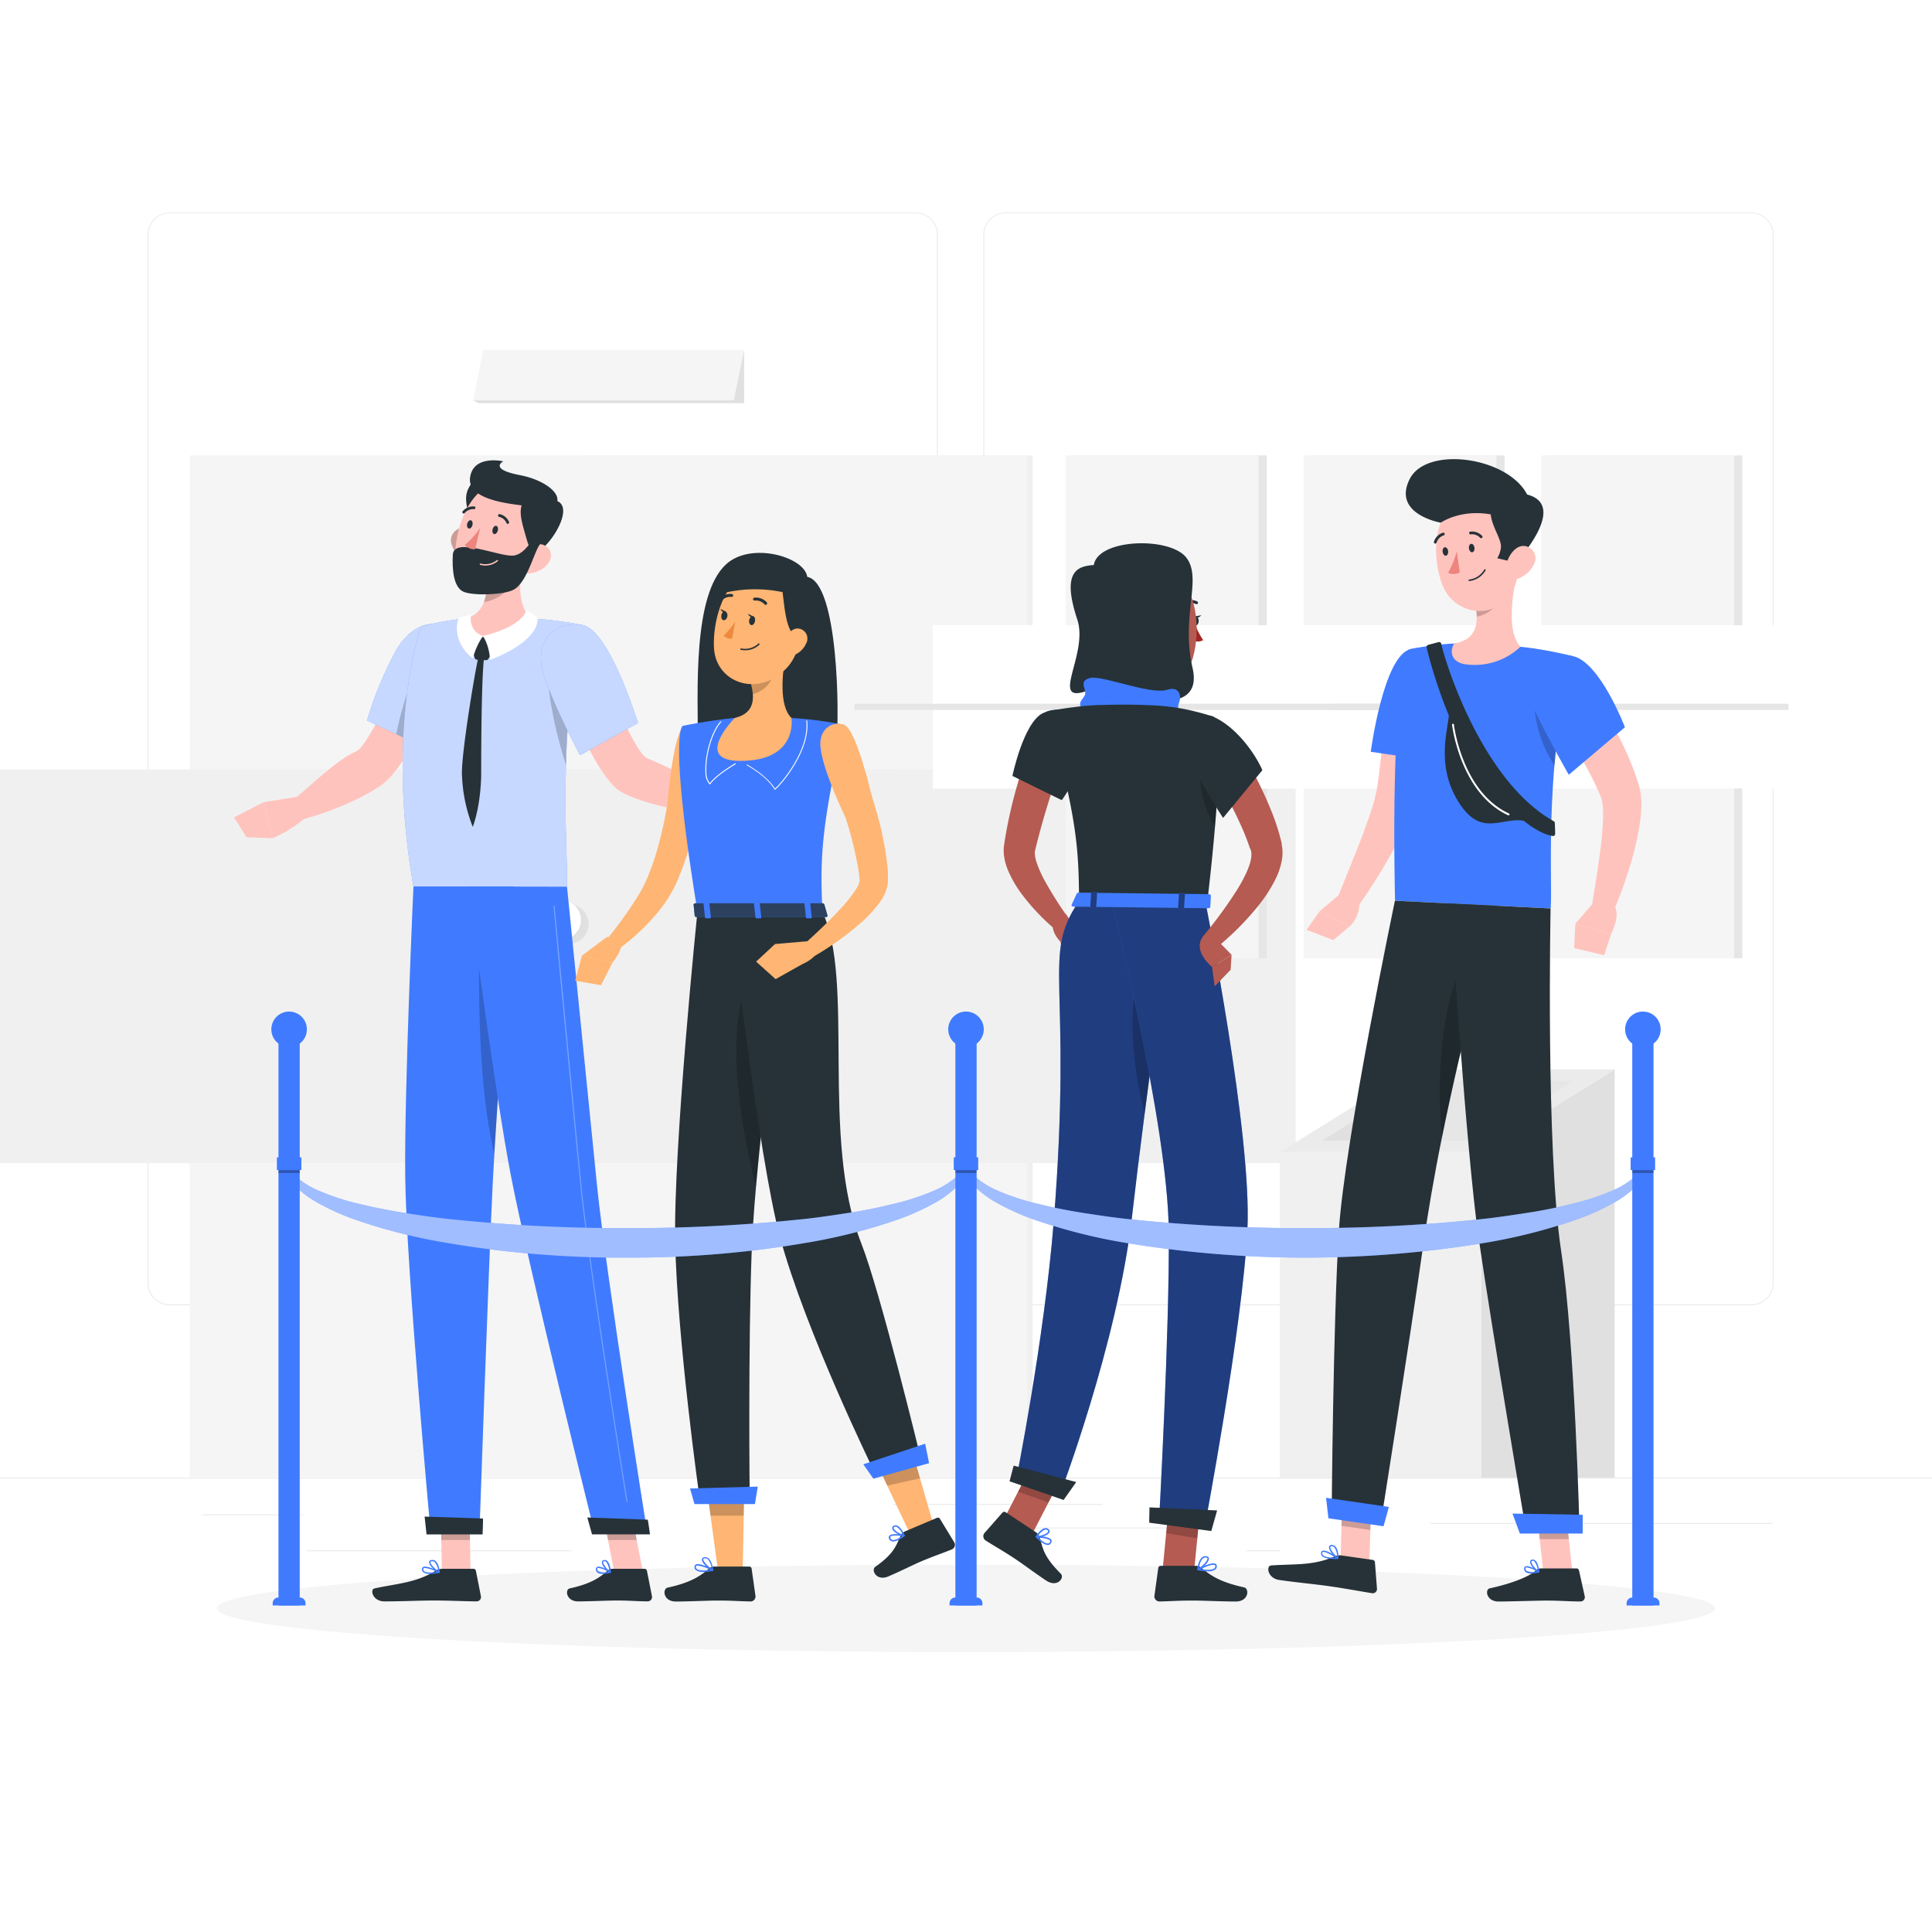 <svg class="animated" id="freepik_stories-queue" xmlns="http://www.w3.org/2000/svg" viewBox="0 0 500 500" version="1.1" xmlnsXlink="http://www.w3.org/1999/xlink" xmlnsSvgjs="http://svgjs.com/svgjs"><style>svg#freepik_stories-queue:not(.animated) .animable {opacity: 0;}svg#freepik_stories-queue.animated #freepik--background-complete--inject-12 {animation: 1s 1 forwards cubic-bezier(.36,-0.01,.5,1.38) slideDown;animation-delay: 0s;}svg#freepik_stories-queue.animated #freepik--Shadow--inject-12 {animation: 1s 1 forwards cubic-bezier(.36,-0.01,.5,1.38) fadeIn;animation-delay: 0s;}svg#freepik_stories-queue.animated #freepik--character-1--inject-12 {animation: 1s 1 forwards cubic-bezier(.36,-0.01,.5,1.38) slideRight;animation-delay: 0s;}svg#freepik_stories-queue.animated #freepik--character-2--inject-12 {animation: 1s 1 forwards cubic-bezier(.36,-0.01,.5,1.38) slideUp;animation-delay: 0s;}svg#freepik_stories-queue.animated #freepik--character-3--inject-12 {animation: 1s 1 forwards cubic-bezier(.36,-0.01,.5,1.38) slideDown;animation-delay: 0s;}svg#freepik_stories-queue.animated #freepik--character-4--inject-12 {animation: 1s 1 forwards cubic-bezier(.36,-0.01,.5,1.38) fadeIn;animation-delay: 0s;}svg#freepik_stories-queue.animated #freepik--Barrier--inject-12 {animation: 1s 1 forwards cubic-bezier(.36,-0.01,.5,1.38) slideUp;animation-delay: 0s;}            @keyframes slideDown {                0% {                    opacity: 0;                    transform: translateY(-30px);                }                100% {                    opacity: 1;                    transform: translateY(0);                }            }                    @keyframes fadeIn {                0% {                    opacity: 0;                }                100% {                    opacity: 1;                }            }                    @keyframes slideRight {                0% {                    opacity: 0;                    transform: translateX(30px);                }                100% {                    opacity: 1;                    transform: translateX(0);                }            }                    @keyframes slideUp {                0% {                    opacity: 0;                    transform: translateY(30px);                }                100% {                    opacity: 1;                    transform: inherit;                }            }        </style><g id="freepik--background-complete--inject-12" class="animable" style="transform-origin: 250px 228.23px;"><rect y="382.4" width="500" height="0.25" style="fill: rgb(235, 235, 235); transform-origin: 250px 382.525px;" id="elrj4geagq8ob" class="animable"></rect><rect x="322.53" y="401.21" width="8.69" height="0.25" style="fill: rgb(235, 235, 235); transform-origin: 326.875px 401.335px;" id="el3ffipa49k75" class="animable"></rect><path d="M237,337.8H43.91a5.71,5.71,0,0,1-5.7-5.71V60.66A5.71,5.71,0,0,1,43.91,55H237a5.71,5.71,0,0,1,5.71,5.71V332.09A5.71,5.71,0,0,1,237,337.8ZM43.91,55.2a5.46,5.46,0,0,0-5.45,5.46V332.09a5.46,5.46,0,0,0,5.45,5.46H237a5.47,5.47,0,0,0,5.46-5.46V60.66A5.47,5.47,0,0,0,237,55.2Z" style="fill: rgb(235, 235, 235); transform-origin: 140.46px 196.4px;" id="elkx04qy8hp2" class="animable"></path><path d="M453.31,337.8H260.21a5.72,5.72,0,0,1-5.71-5.71V60.66A5.72,5.72,0,0,1,260.21,55h193.1A5.71,5.71,0,0,1,459,60.66V332.09A5.71,5.71,0,0,1,453.31,337.8ZM260.21,55.2a5.47,5.47,0,0,0-5.46,5.46V332.09a5.47,5.47,0,0,0,5.46,5.46h193.1a5.47,5.47,0,0,0,5.46-5.46V60.66a5.47,5.47,0,0,0-5.46-5.46Z" style="fill: rgb(235, 235, 235); transform-origin: 356.75px 196.4px;" id="el4htcg0fvwsx" class="animable"></path><rect x="52.46" y="391.92" width="26" height="0.25" style="fill: rgb(235, 235, 235); transform-origin: 65.46px 392.045px;" id="elvfkci9eclda" class="animable"></rect><rect x="231.18" y="389.21" width="54.1" height="0.25" style="fill: rgb(235, 235, 235); transform-origin: 258.23px 389.335px;" id="elwqt3q9h551" class="animable"></rect><rect x="79.46" y="401.21" width="68.43" height="0.25" style="fill: rgb(235, 235, 235); transform-origin: 113.675px 401.335px;" id="elcdyi5nkrbd" class="animable"></rect><rect x="402.1" y="394.14" width="56.67" height="0.25" style="fill: rgb(235, 235, 235); transform-origin: 430.435px 394.265px;" id="elr79gayvw43l" class="animable"></rect><rect x="370.13" y="394.14" width="23.07" height="0.25" style="fill: rgb(235, 235, 235); transform-origin: 381.665px 394.265px;" id="el65h9vsftxjy" class="animable"></rect><rect x="258.23" y="395.31" width="54.56" height="0.25" style="fill: rgb(235, 235, 235); transform-origin: 285.51px 395.435px;" id="elmo642sy1as" class="animable"></rect><g id="el81vt9s45guv"><rect x="152.17" y="117.86" width="115.08" height="264.41" style="fill: rgb(240, 240, 240); transform-origin: 209.71px 250.065px; transform: rotate(180deg);" class="animable"></rect></g><g id="elvhkt8m3qspj"><rect x="49.09" y="117.86" width="216.82" height="264.41" style="fill: rgb(245, 245, 245); transform-origin: 157.5px 250.065px; transform: rotate(180deg);" class="animable"></rect></g><g id="el836f74pm7aj"><rect x="82.91" y="199.12" width="252.41" height="101.89" style="fill: rgb(240, 240, 240); transform-origin: 209.115px 250.065px; transform: rotate(90deg);" class="animable"></rect></g><g id="elopw6n2l7zof"><rect x="32.74" y="249.29" width="252.41" height="1.56" style="fill: rgb(240, 240, 240); transform-origin: 158.945px 250.07px; transform: rotate(90deg);" class="animable"></rect></g><circle cx="171.77" cy="239.14" r="5.11" style="fill: rgb(224, 224, 224); transform-origin: 171.77px 239.14px;" id="ele7u55ns9j88" class="animable"></circle><circle cx="169.77" cy="238.08" r="5.11" style="fill: rgb(255, 255, 255); transform-origin: 169.77px 238.08px;" id="el9j4e23fh71" class="animable"></circle><g id="elklabi16mga"><rect x="-20.32" y="199.12" width="252.41" height="101.89" style="fill: rgb(240, 240, 240); transform-origin: 105.885px 250.065px; transform: rotate(90deg);" class="animable"></rect></g><circle cx="147.23" cy="239.14" r="5.11" style="fill: rgb(224, 224, 224); transform-origin: 147.23px 239.14px;" id="elve8ipl12gm" class="animable"></circle><circle cx="145.23" cy="238.08" r="5.11" style="fill: rgb(255, 255, 255); transform-origin: 145.23px 238.08px;" id="el452h5si4wum" class="animable"></circle><g id="el2o61qg2u57b"><rect x="277.96" y="117.86" width="49.89" height="130.14" style="fill: rgb(230, 230, 230); transform-origin: 302.905px 182.93px; transform: rotate(180deg);" class="animable"></rect></g><g id="eljvj7f1jwdn"><rect x="275.83" y="117.86" width="49.9" height="130.14" style="fill: rgb(245, 245, 245); transform-origin: 300.78px 182.93px; transform: rotate(180deg);" class="animable"></rect></g><g id="elt6se135j5ni"><rect x="241.43" y="161.81" width="118.69" height="42.25" style="fill: rgb(255, 255, 255); transform-origin: 300.775px 182.935px; transform: rotate(90deg);" class="animable"></rect></g><g id="elczrarccfhat"><rect x="221.12" y="182.13" width="118.69" height="1.61" style="fill: rgb(230, 230, 230); transform-origin: 280.465px 182.935px; transform: rotate(90deg);" class="animable"></rect></g><g id="elb1klprn9cj4"><rect x="277.41" y="207.91" width="46.73" height="7.69" style="fill: rgb(245, 245, 245); transform-origin: 300.775px 211.755px; transform: rotate(180deg);" class="animable"></rect></g><g id="ele7724e86nxg"><rect x="339.49" y="117.86" width="49.89" height="130.14" style="fill: rgb(230, 230, 230); transform-origin: 364.435px 182.93px; transform: rotate(180deg);" class="animable"></rect></g><g id="eled40xpyay95"><rect x="337.36" y="117.86" width="49.9" height="130.14" style="fill: rgb(245, 245, 245); transform-origin: 362.31px 182.93px; transform: rotate(180deg);" class="animable"></rect></g><g id="elk2d30bh627"><rect x="302.96" y="161.81" width="118.69" height="42.25" style="fill: rgb(255, 255, 255); transform-origin: 362.305px 182.935px; transform: rotate(90deg);" class="animable"></rect></g><g id="el81tezx1vx5"><rect x="282.64" y="182.13" width="118.69" height="1.61" style="fill: rgb(230, 230, 230); transform-origin: 341.985px 182.935px; transform: rotate(90deg);" class="animable"></rect></g><g id="elfv2l3vg65tl"><rect x="338.94" y="207.91" width="46.73" height="7.69" style="fill: rgb(245, 245, 245); transform-origin: 362.305px 211.755px; transform: rotate(180deg);" class="animable"></rect></g><g id="el3jxiv3fkz4q"><rect x="401.01" y="117.86" width="49.89" height="130.14" style="fill: rgb(230, 230, 230); transform-origin: 425.955px 182.93px; transform: rotate(180deg);" class="animable"></rect></g><g id="el0ysbja7wkm7"><rect x="398.88" y="117.86" width="49.9" height="130.14" style="fill: rgb(245, 245, 245); transform-origin: 423.83px 182.93px; transform: rotate(180deg);" class="animable"></rect></g><g id="elezb7f1v9wl4"><rect x="364.49" y="161.81" width="118.69" height="42.25" style="fill: rgb(255, 255, 255); transform-origin: 423.835px 182.935px; transform: rotate(90deg);" class="animable"></rect></g><g id="elhvjhapf7fkn"><rect x="344.17" y="182.13" width="118.69" height="1.61" style="fill: rgb(230, 230, 230); transform-origin: 403.515px 182.935px; transform: rotate(90deg);" class="animable"></rect></g><g id="el8msmqajrfck"><rect x="400.47" y="207.91" width="46.73" height="7.69" style="fill: rgb(245, 245, 245); transform-origin: 423.835px 211.755px; transform: rotate(180deg);" class="animable"></rect></g><polygon points="122.42 103.61 123.83 104.33 192.58 104.33 192.58 90.56 122.42 103.61" style="fill: rgb(224, 224, 224); transform-origin: 157.5px 97.445px;" id="el8d0a33pugru" class="animable"></polygon><polygon points="189.92 103.61 122.42 103.61 125.08 90.56 192.58 90.56 189.92 103.61" style="fill: rgb(245, 245, 245); transform-origin: 157.5px 97.085px;" id="eltg0000j8ydk" class="animable"></polygon><rect x="331.22" y="298.17" width="52.14" height="84.23" style="fill: rgb(240, 240, 240); transform-origin: 357.29px 340.285px;" id="elryd1nvy2nid" class="animable"></rect><polygon points="383.36 298.17 417.88 276.78 417.88 382.4 383.36 382.4 383.36 298.17" style="fill: rgb(224, 224, 224); transform-origin: 400.62px 329.59px;" id="elhct8l9iudcs" class="animable"></polygon><polygon points="331.22 298.17 365.74 276.78 417.88 276.78 383.36 298.17 331.22 298.17" style="fill: rgb(235, 235, 235); transform-origin: 374.55px 287.475px;" id="el3xls48zyy" class="animable"></polygon><polygon points="342.18 295.17 367.02 279.78 406.92 279.78 382.08 295.17 342.18 295.17" style="fill: rgb(224, 224, 224); transform-origin: 374.55px 287.475px;" id="ellpavnb70mnp" class="animable"></polygon><polygon points="367.02 295.17 367.02 279.78 406.92 279.78 382.08 295.17 367.02 295.17" style="fill: rgb(230, 230, 230); transform-origin: 386.97px 287.475px;" id="elzezpsd28yx" class="animable"></polygon></g><g id="freepik--Shadow--inject-12" class="animable" style="transform-origin: 250px 416.24px;"><ellipse id="freepik--path--inject-12" cx="250" cy="416.24" rx="193.89" ry="11.32" style="fill: rgb(245, 245, 245); transform-origin: 250px 416.24px;" class="animable"></ellipse></g><g id="freepik--character-1--inject-12" class="animable" style="transform-origin: 131.055px 266.788px;"><path d="M121.87,125.32c-2,2.93-1.37,5.06.32,10.88.7,2.41,1.78,4.81,5.1,1.26s6.55-10.3,2.29-11.44A22.11,22.11,0,0,0,121.87,125.32Z" style="fill: rgb(38, 50, 56); transform-origin: 126.121px 132.249px;" id="el8i47xm1gmjm" class="animable"></path><polygon points="121.78 406.89 114.36 406.89 114.04 389.68 121.47 389.68 121.78 406.89" style="fill: rgb(255, 195, 189); transform-origin: 117.91px 398.285px;" id="eldg22ogv6dmj" class="animable"></polygon><polygon points="166.39 406.89 158.96 406.89 155.65 389.68 163.08 389.68 166.39 406.89" style="fill: rgb(255, 195, 189); transform-origin: 161.02px 398.285px;" id="elzg4vadea9s" class="animable"></polygon><path d="M158.45,406h8.35a.63.63,0,0,1,.62.5l1.31,6.61a1.13,1.13,0,0,1-1.12,1.32c-2.92,0-4.33-.22-8-.22-2.26,0-6.91.23-10,.23s-3.45-3.08-2.17-3.36c5.76-1.25,8-3,9.83-4.63A1.85,1.85,0,0,1,158.45,406Z" style="fill: rgb(38, 50, 56); transform-origin: 157.746px 410.22px;" id="elxoy4gjwxqv" class="animable"></path><path d="M114.43,406h8.11a.63.63,0,0,1,.62.5l1.3,6.61a1.11,1.11,0,0,1-1.1,1.32c-2.92,0-7.15-.22-10.83-.22-4.3,0-8,.23-13.06.23-3,0-3.82-3.08-2.54-3.36,5.84-1.27,10.59-1.41,15.69-4.5A3.49,3.49,0,0,1,114.43,406Z" style="fill: rgb(38, 50, 56); transform-origin: 110.414px 410.22px;" id="elq4newpazaa" class="animable"></path><path d="M116.36,171.91l-10.14-3.25s-10.48,24.26-14,25.77c-4.77,2-11.44,8.53-16.18,12.48-.15,1.25.43,4.54,1.18,5.4,8.55-2,19.21-6.9,22.7-10.13C107.9,194.81,116.36,171.91,116.36,171.91Z" style="fill: rgb(255, 195, 189); transform-origin: 96.188px 190.485px;" id="el9w9ylbs3i" class="animable"></path><path d="M118.73,166.33c2.85,6.5-8.6,27.14-8.6,27.14l-15.15-7a93.76,93.76,0,0,1,7.51-18.14C107.25,160,115.6,159.19,118.73,166.33Z" style="fill: rgb(64, 123, 255); transform-origin: 107.083px 177.475px;" id="elpr8106afmp9" class="animable"></path><g id="elx17bihyh6e"><path d="M118.73,166.33c2.85,6.5-8.6,27.14-8.6,27.14l-15.15-7a93.76,93.76,0,0,1,7.51-18.14C107.25,160,115.6,159.19,118.73,166.33Z" style="fill: rgb(255, 255, 255); opacity: 0.7; transform-origin: 107.083px 177.475px;" class="animable"></path></g><g id="elns4qtn7yge"><path d="M106,177.65A80.65,80.65,0,0,0,102.57,190l7.56,3.5s8.06-14.52,9-23C114.72,167.56,108.76,170.33,106,177.65Z" style="opacity: 0.2; transform-origin: 110.85px 181.422px;" class="animable"></path></g><path d="M77.07,206.19l-8.84,1.41,2.29,9.33a32.89,32.89,0,0,0,8.51-5.3Z" style="fill: rgb(255, 195, 189); transform-origin: 73.63px 211.56px;" id="el7mp7fg08p05" class="animable"></path><polygon points="60.58 211.55 63.8 216.69 70.52 216.93 68.23 207.6 60.58 211.55" style="fill: rgb(255, 195, 189); transform-origin: 65.55px 212.265px;" id="elab2c5vs2zf8" class="animable"></polygon><g id="elc8pm8ckm9wm"><polygon points="114.04 389.69 114.2 398.56 121.63 398.56 121.47 389.69 114.04 389.69" style="opacity: 0.2; transform-origin: 117.835px 394.125px;" class="animable"></polygon></g><g id="el5dxrbt7rrzp"><polygon points="163.08 389.69 155.65 389.69 157.36 398.56 164.79 398.56 163.08 389.69" style="opacity: 0.2; transform-origin: 160.22px 394.125px;" class="animable"></polygon></g><path d="M109,162.11s-9.32,25.53-2,67.31h39.73c.42-6.1-2.68-38.95,3.91-67.69a102.12,102.12,0,0,0-13.26-1.68,146.31,146.31,0,0,0-16.89,0A76.15,76.15,0,0,0,109,162.11Z" style="fill: rgb(64, 123, 255); transform-origin: 127.417px 194.613px;" id="el2ytvtjqdlwy" class="animable"></path><g id="elgqjtbm307wf"><path d="M109,162.11s-9.32,25.53-2,67.31h39.73c.42-6.1-2.68-38.95,3.91-67.69a102.12,102.12,0,0,0-13.26-1.68,146.31,146.31,0,0,0-16.89,0A76.15,76.15,0,0,0,109,162.11Z" style="fill: rgb(255, 255, 255); opacity: 0.7; transform-origin: 127.417px 194.613px;" class="animable"></path></g><g id="el9rzwjzusisu"><path d="M141.84,168.83c-.77,4.73.44,16,4.62,29.12A191.42,191.42,0,0,1,150,164.59v-.06C147.42,164.27,142.59,164.39,141.84,168.83Z" style="opacity: 0.2; transform-origin: 145.811px 181.2px;" class="animable"></path></g><path d="M135.57,144.25c-1.2,5.44-1.89,12.17,1.82,15.8,0,0-2.32,5.51-12.42,5.51-9.23,0-4.47-5.51-4.47-5.51,6.09-1.45,6-8.94,5-13.16Z" style="fill: rgb(255, 195, 189); transform-origin: 128.331px 154.905px;" id="elryo9oavvyj8" class="animable"></path><path d="M124.49,165.13l-2.18,2.42a.63.63,0,0,0-.14.63l.7,2.13a.61.61,0,0,0,.56.42l2.35.12a.64.64,0,0,0,.57-.29l1.41-2.07a.62.62,0,0,0,0-.77l-2.28-2.6A.63.63,0,0,0,124.49,165.13Z" style="fill: rgb(38, 50, 56); transform-origin: 125.016px 167.868px;" id="elfi1yic88c6" class="animable"></path><path d="M125,164.59a12.88,12.88,0,0,1,1.8,6.19s12.76-4.46,12.33-11c0,0-1.77-1.07-2.89-1.94C136.22,157.85,135.69,162,125,164.59Z" style="fill: rgb(255, 255, 255); transform-origin: 132.07px 164.31px;" id="elxgr1o8eyq7h" class="animable"></path><path d="M125,164.59a18.15,18.15,0,0,0-2.61,5.8s-5.64-3.88-3.76-10.34a21.86,21.86,0,0,1,3.27-1S121,163.19,125,164.59Z" style="fill: rgb(255, 255, 255); transform-origin: 121.623px 164.72px;" id="elvy0xp8zb14a" class="animable"></path><path d="M124,169.49c-.36-.12-4.93,26.68-4.42,31.51a40.4,40.4,0,0,0,2.77,13s2-4.94,2.18-13.33c0-8.28.09-26.34.82-31Z" style="fill: rgb(38, 50, 56); transform-origin: 122.445px 191.745px;" id="elzbnae79lqvh" class="animable"></path><g id="elrcoepakdwy"><path d="M125.5,146.89a16.2,16.2,0,0,1-.26,8.92A9.6,9.6,0,0,0,128,155c3.46-1.61,5.2-4.14,7.05-7.91.16-1,.34-1.9.55-2.82Z" style="opacity: 0.2; transform-origin: 130.42px 150.04px;" class="animable"></path></g><path d="M116.91,141a6.77,6.77,0,0,0,3.52,4c2.2,1,3.74-.89,3.49-3.2-.22-2.09-1.64-5.14-4-5.19A3.24,3.24,0,0,0,116.91,141Z" style="fill: rgb(255, 195, 189); transform-origin: 120.323px 140.942px;" id="el0q7kcxvwd0k" class="animable"></path><g id="eltzuj24udppr"><path d="M116.91,141a6.77,6.77,0,0,0,3.52,4c2.2,1,3.74-.89,3.49-3.2-.22-2.09-1.64-5.14-4-5.19A3.24,3.24,0,0,0,116.91,141Z" style="opacity: 0.2; transform-origin: 120.323px 140.942px;" class="animable"></path></g><path d="M140.14,137.63c-2.15,7.12-3,11.4-7.53,14.32-6.74,4.39-14.76-.83-14.76-8.41,0-6.82,3.52-17.32,11.18-18.68A9.83,9.83,0,0,1,140.14,137.63Z" style="fill: rgb(255, 195, 189); transform-origin: 129.246px 139.126px;" id="elummljsl43f" class="animable"></path><path d="M136,128.78c-2,2.93-1.36,5.06.33,10.88.7,2.41,1.78,4.81,5.09,1.26s6.56-10.3,2.29-11.44A22.11,22.11,0,0,0,136,128.78Z" style="fill: rgb(38, 50, 56); transform-origin: 140.254px 135.709px;" id="el5v3wm1lp7je" class="animable"></path><path d="M136.81,131c-4.6-.56-16-1.52-15.15-7.46s8.58-4.15,8.58-4.15-3.83,2,4.21,3.55,12.11,6.31,8.48,8.22A5.6,5.6,0,0,1,136.81,131Z" style="fill: rgb(38, 50, 56); transform-origin: 132.941px 125.565px;" id="eldzce9mu578u" class="animable"></path><path d="M141.48,146.29a7.11,7.11,0,0,1-5,2.11c-2.45,0-3-2.35-1.7-4.33,1.14-1.79,3.79-3.95,6-3S143.08,144.64,141.48,146.29Z" style="fill: rgb(255, 195, 189); transform-origin: 138.336px 144.619px;" id="eli0vvupqfsp" class="animable"></path><path d="M117.19,143.55c-.21,3.71.14,8.7,3,9.69s10.36.67,12.74-.63c3.72-2,5.38-10.51,7.11-12.12s-1.54-2.38-1.54-2.38-2.2,5.44-5.79,5.69S117.45,138.86,117.19,143.55Z" style="fill: rgb(38, 50, 56); transform-origin: 128.842px 145.965px;" id="elvskbn60tszn" class="animable"></path><path d="M133.12,229.42s-.79,9.34-1.79,22c-1.15,14.35-2.56,33-3.4,47.17,0,.08,0,.14,0,.2-.16,2.69-.3,5.22-.42,7.53-1.12,23.15-3.44,90.52-3.44,90.52H111.47s-6.33-68.75-6.6-92.31c-.25-22.66,2.13-75.11,2.13-75.11Z" style="fill: rgb(64, 123, 255); transform-origin: 118.986px 313.13px;" id="elkg89raf9vzi" class="animable"></path><path d="M125,393c.05,0-.11,4.11-.11,4.11h-14.5l-.5-4.62Z" style="fill: rgb(38, 50, 56); transform-origin: 117.45px 394.8px;" id="elp6psiuflrlm" class="animable"></path><g id="el2bxkq5jylcq"><path d="M131.33,251.42c-1.15,14.35-2.56,33-3.4,47.17,0,.08,0,.14,0,.2-3.08-13.46-4.33-30.2-3.89-57.76Z" style="opacity: 0.2; transform-origin: 127.642px 269.91px;" class="animable"></path></g><path d="M121.1,229.42s7,53.68,11.15,75c4.5,23.29,21.69,92.47,21.69,92.47h13.61s-10.74-67.3-13.07-90.36c-2.52-25-7.74-77.06-7.74-77.06Z" style="fill: rgb(64, 123, 255); transform-origin: 144.325px 313.155px;" id="elspmo68gdxm" class="animable"></path><path d="M167.63,393.29c.06,0,.59,3.8.59,3.8h-15L152,392.73Z" style="fill: rgb(38, 50, 56); transform-origin: 160.11px 394.91px;" id="el83le7l15lb2" class="animable"></path><g id="el4tcwkkij5w6"><path d="M162.26,388.8a.13.13,0,0,1-.12-.11c-.1-.69-9.78-60.62-11.87-81.34-2.27-22.49-7-72.34-7-72.84a.13.13,0,0,1,.11-.14.12.12,0,0,1,.14.11c.05.5,4.77,50.35,7,72.84,2.09,20.71,11.77,80.64,11.87,81.33a.14.14,0,0,1-.11.15Z" style="fill: rgb(255, 255, 255); opacity: 0.3; transform-origin: 152.83px 311.584px;" class="animable"></path></g><path d="M128.84,137.29c-.14.59-.56,1-.94.92s-.57-.63-.43-1.21.56-1,.94-.92S129,136.71,128.84,137.29Z" style="fill: rgb(38, 50, 56); transform-origin: 128.159px 137.145px;" id="elaqbeyjbe9vo" class="animable"></path><path d="M122.28,135.87c-.14.58-.56,1-.94.91s-.58-.62-.44-1.21.56-1,.94-.92S122.41,135.28,122.28,135.87Z" style="fill: rgb(38, 50, 56); transform-origin: 121.588px 135.716px;" id="el96lthr7rnko" class="animable"></path><path d="M124.29,136.61a22.16,22.16,0,0,1-4,4.43,3.37,3.37,0,0,0,2.65,1.13Z" style="fill: rgb(237, 132, 126); transform-origin: 122.29px 139.391px;" id="el9ysuj22epl7" class="animable"></path><path d="M124.28,146.19a.17.17,0,0,1-.13-.21.18.18,0,0,1,.22-.13,4.81,4.81,0,0,0,4.21-.88.18.18,0,0,1,.25,0,.19.19,0,0,1,0,.25A5.07,5.07,0,0,1,124.28,146.19Z" style="fill: rgb(255, 195, 189); transform-origin: 126.511px 145.644px;" id="elkuqaogowynp" class="animable"></path><path d="M131.33,135.58a.31.31,0,0,1-.24-.19,2.7,2.7,0,0,0-1.92-1.63.34.34,0,0,1-.28-.4.36.36,0,0,1,.4-.3,3.35,3.35,0,0,1,2.44,2,.36.36,0,0,1-.18.47A.34.34,0,0,1,131.33,135.58Z" style="fill: rgb(38, 50, 56); transform-origin: 130.322px 134.32px;" id="elza41l9sc44b" class="animable"></path><path d="M119.88,132.87a.31.31,0,0,1-.13-.08.35.35,0,0,1,0-.49,3.55,3.55,0,0,1,3-1.23.34.34,0,0,1,.29.4.37.37,0,0,1-.41.3h0a2.82,2.82,0,0,0-2.36,1A.35.35,0,0,1,119.88,132.87Z" style="fill: rgb(38, 50, 56); transform-origin: 121.348px 131.975px;" id="el5918ryeb5y" class="animable"></path><path d="M144.16,174l10.32-3.36s9.5,24.2,13,25.61c4.79,1.91,14.52,7,20.57,8.22.69,1,1.62,4.16,1.33,5.27-8.67,2.25-26.32-2.5-29.8-5.62C151.68,197,144.16,174,144.16,174Z" style="fill: rgb(255, 195, 189); transform-origin: 166.797px 190.482px;" id="elk7e9pv84fjh" class="animable"></path><path d="M150.65,161.73c7,1,14.46,25.38,14.46,25.38l-15,8.34s-6.22-11.59-9.21-20.19C137.79,166.25,143.14,160.63,150.65,161.73Z" style="fill: rgb(64, 123, 255); transform-origin: 152.554px 178.522px;" id="el2z4g4vhjhd2" class="animable"></path><g id="el2id8egogqvp"><path d="M150.65,161.73c7,1,14.46,25.38,14.46,25.38l-15,8.34s-6.22-11.59-9.21-20.19C137.79,166.25,143.14,160.63,150.65,161.73Z" style="fill: rgb(255, 255, 255); opacity: 0.7; transform-origin: 152.554px 178.522px;" class="animable"></path></g><path d="M156,407.32a2.24,2.24,0,0,1-1.43-.37,1.07,1.07,0,0,1-.34-.94.57.57,0,0,1,.32-.49c.82-.42,3.19,1.05,3.46,1.22a.19.19,0,0,1,.07.18.18.18,0,0,1-.13.14A9.21,9.21,0,0,1,156,407.32Zm-1.07-1.53a.53.53,0,0,0-.23,0,.24.24,0,0,0-.12.21.71.71,0,0,0,.23.64,3.57,3.57,0,0,0,2.63.13A6.85,6.85,0,0,0,154.9,405.79Z" style="fill: rgb(64, 123, 255); transform-origin: 156.151px 406.386px;" id="elbzbwr33tysm" class="animable"></path><path d="M157.87,407.06a.13.13,0,0,1-.08,0c-.76-.42-2.2-2-2-2.87a.6.6,0,0,1,.58-.46.92.92,0,0,1,.74.22c.85.71,1,2.85,1,2.94a.15.15,0,0,1-.08.16A.17.17,0,0,1,157.87,407.06Zm-1.42-3h-.08c-.23,0-.25.13-.26.17-.11.49.81,1.72,1.56,2.3a4.19,4.19,0,0,0-.82-2.33A.62.62,0,0,0,156.45,404.05Z" style="fill: rgb(64, 123, 255); transform-origin: 156.942px 405.398px;" id="elgzbvn8f7l3" class="animable"></path><path d="M111.3,407.32a2.79,2.79,0,0,1-1.79-.45,1,1,0,0,1-.31-.86.59.59,0,0,1,.3-.47c.92-.5,3.87,1,4.2,1.19a.17.17,0,0,1,.09.18.18.18,0,0,1-.14.15A13.39,13.39,0,0,1,111.3,407.32Zm-1.3-1.53a.75.75,0,0,0-.33.06.23.23,0,0,0-.12.19.65.65,0,0,0,.2.57c.45.4,1.67.47,3.32.2A9.54,9.54,0,0,0,110,405.79Z" style="fill: rgb(64, 123, 255); transform-origin: 111.492px 406.385px;" id="elwuxror068d" class="animable"></path><path d="M113.61,407.06h-.07c-.89-.41-2.62-2-2.47-2.85,0-.2.19-.45.67-.49a1.21,1.21,0,0,1,1,.3c.92.77,1.08,2.77,1.08,2.86a.16.16,0,0,1-.08.16A.17.17,0,0,1,113.61,407.06Zm-1.74-3h-.1c-.32,0-.34.15-.35.19-.1.51,1.08,1.77,2,2.32a4,4,0,0,0-.92-2.29A.93.93,0,0,0,111.87,404.05Z" style="fill: rgb(64, 123, 255); transform-origin: 112.441px 405.385px;" id="elv85rh8grc2" class="animable"></path><path d="M188.73,209.86l7.07.34-3.75-7.71s-6.2-.09-7.21,4.67Z" style="fill: rgb(255, 195, 189); transform-origin: 190.32px 206.345px;" id="elqr9bj3noo2p" class="animable"></path><polygon points="201.53 206.47 197.78 199.66 192.05 202.49 195.8 210.2 201.53 206.47" style="fill: rgb(255, 195, 189); transform-origin: 196.79px 204.93px;" id="elzbx8bsicev" class="animable"></polygon></g><g id="freepik--character-2--inject-12" class="animable" style="transform-origin: 197.995px 278.777px;"><path d="M208.92,149.29c-.71-5.18-14.55-9.18-21-3.26-8.7,7.95-7.31,32.87-7.31,46.37,12.88-3.17,32.46-2.41,35.88-.54C217.22,185.65,217.05,150.81,208.92,149.29Z" style="fill: rgb(38, 50, 56); transform-origin: 198.647px 167.742px;" id="elsk2wvwpat4" class="animable"></path><path d="M182.24,197.55c-.14,2.36-.4,4.51-.69,6.74s-.68,4.41-1.11,6.61a92.17,92.17,0,0,1-3.55,13c-.38,1.07-.83,2.13-1.24,3.19s-.9,2.09-1.47,3.18a36.06,36.06,0,0,1-4,5.9,55.12,55.12,0,0,1-9.86,9.28l-2.74-3a109.94,109.94,0,0,0,7.27-10.15,35.89,35.89,0,0,0,2.71-5.19c.37-.86.72-1.86,1.09-2.79s.65-1.93,1-2.9a107.94,107.94,0,0,0,2.86-12.09c.35-2.06.66-4.13.95-6.21s.52-4.2.69-6.15Z" style="fill: rgb(255, 181, 115); transform-origin: 169.91px 221.21px;" id="el564zp7ufm3c" class="animable"></path><path d="M177.19,187.86c-2.81.72-4.39,19.31-4.39,19.31l7.47,4.5s4.52-13.74,3.83-19.67C183.6,187.69,179.31,187.32,177.19,187.86Z" style="fill: rgb(255, 181, 115); transform-origin: 178.486px 199.669px;" id="elzl1r5rf5lwg" class="animable"></path><path d="M157,242.52l-6.43,4.83,7.89,1.81s3.4-3.81,2.27-6.92Z" style="fill: rgb(255, 181, 115); transform-origin: 155.765px 245.7px;" id="elffhqbiyplhi" class="animable"></path><polygon points="148.86 253.81 155.55 254.97 158.49 249.16 150.6 247.35 148.86 253.81" style="fill: rgb(255, 181, 115); transform-origin: 153.675px 251.16px;" id="el3t5bdqquidx" class="animable"></polygon><polygon points="192.21 406.34 185.79 406.34 181.83 377.11 192.76 377.11 192.21 406.34" style="fill: rgb(255, 181, 115); transform-origin: 187.295px 391.725px;" id="elldylgkmwam" class="animable"></polygon><g id="el8rwmim70ip8"><polygon points="192.47 392.25 183.88 392.25 181.83 377.11 192.76 377.11 192.47 392.25" style="opacity: 0.2; transform-origin: 187.295px 384.68px;" class="animable"></polygon></g><polygon points="241.92 395.8 235.72 397.4 223.14 370.76 233.81 367.74 241.92 395.8" style="fill: rgb(255, 181, 115); transform-origin: 232.53px 382.57px;" id="elgh2uhhe0mip" class="animable"></polygon><g id="elxzekty0c5ag"><polygon points="238.1 382.57 229.62 384.48 223.14 370.76 233.81 367.74 238.1 382.57" style="opacity: 0.2; transform-origin: 230.62px 376.11px;" class="animable"></polygon></g><path d="M234.23,396.31l8.24-3.49a.61.61,0,0,1,.79.25l3.71,6.11a1.28,1.28,0,0,1-.62,1.8c-2.89,1.17-4.35,1.59-8,3.13-2.22.95-5.38,2.56-8.46,3.87s-4.53-1.67-3.36-2.49c5.21-3.67,5.4-5.76,6.64-8.21A2.15,2.15,0,0,1,234.23,396.31Z" style="fill: rgb(38, 50, 56); transform-origin: 236.629px 400.535px;" id="eljqzeo6qftu" class="animable"></path><path d="M184.94,405.42h8.94a.64.64,0,0,1,.64.55l1,7.07a1.29,1.29,0,0,1-1.28,1.42c-3.12-.06-4.62-.24-8.55-.24-2.42,0-7.43.25-10.77.25s-3.52-3.3-2.13-3.6c6.24-1.34,8.7-3.19,10.8-5A2.06,2.06,0,0,1,184.94,405.42Z" style="fill: rgb(38, 50, 56); transform-origin: 183.749px 409.945px;" id="eln8oa5ri7ph" class="animable"></path><path d="M176.7,187.85s-3.8,1.33,3.8,48.05h32.33c-.54-13.16-.56-21.28,5.73-48.28a94.38,94.38,0,0,0-13.73-1.81,102.64,102.64,0,0,0-14.68,0C183.85,186.38,176.7,187.85,176.7,187.85Z" style="fill: rgb(64, 123, 255); transform-origin: 197.155px 210.724px;" id="elhbm1tdvipsv" class="animable"></path><path d="M200.51,204.35h0s-.07,0-.08-.06c-2-3.46-7.08-6.18-7.13-6.21a.12.12,0,0,1-.05-.17.13.13,0,0,1,.17,0s5,2.72,7.14,6.17c2.12-1.86,8.92-10.28,8.1-17.52a.12.12,0,0,1,.11-.13h0a.12.12,0,0,1,.13.11c.84,7.47-6.3,16.16-8.3,17.83A.11.11,0,0,1,200.51,204.35Z" style="fill: rgb(255, 255, 255); transform-origin: 201.1px 195.401px;" id="elmsfwyl5b5f7" class="animable"></path><path d="M183.74,203a.11.11,0,0,1-.08,0,4.39,4.39,0,0,1-1.09-3.08c-.27-3.92,1.34-10.41,3.89-13.21a.13.13,0,0,1,.18,0,.12.12,0,0,1,0,.17c-2.51,2.77-4.09,9.16-3.83,13a4.43,4.43,0,0,0,.9,2.8c1.66-2.25,6.3-5,6.5-5.09a.13.13,0,1,1,.12.22c-.05,0-5,2.9-6.5,5.13a.15.15,0,0,1-.09.06Z" style="fill: rgb(255, 255, 255); transform-origin: 186.485px 194.841px;" id="elz2r5tuu7n3k" class="animable"></path><path d="M203.38,169.28c-.93,4.72-1.85,13.38,1.45,16.53,0,0,1.83,11.11-13.24,11.11-12.45,0-1.44-11.11-1.44-11.11,5.27-1.26,5.13-5.17,4.22-8.84Z" style="fill: rgb(255, 181, 115); transform-origin: 195.278px 183.1px;" id="elctsdt53iwka" class="animable"></path><g id="elcxdkulsgkie"><path d="M199.7,172.42,194.37,177a15.07,15.07,0,0,1,.45,2.6c2-.29,4.78-2.5,5-4.6A6.8,6.8,0,0,0,199.7,172.42Z" style="opacity: 0.2; transform-origin: 197.13px 176.01px;" class="animable"></path></g><path d="M208.36,160.61c-1.85,7.68-2.47,11-7.1,14.26-7,4.95-16,1-16.47-7.08-.43-7.27,2.67-18.61,10.82-20.36A10.78,10.78,0,0,1,208.36,160.61Z" style="fill: rgb(255, 181, 115); transform-origin: 196.721px 162.116px;" id="elak5x5moman8" class="animable"></path><path d="M202.35,151.64c.89,7.5,1.25,15.06,6.57,13.22s.52-13.22.52-13.22Z" style="fill: rgb(38, 50, 56); transform-origin: 206.889px 158.39px;" id="el4wmdt8lb4cj" class="animable"></path><path d="M185.08,154.08a34.67,34.67,0,0,1,23.27.93c-1-3.66-1.61-6.61-6.12-8S187.34,147.25,185.08,154.08Z" style="fill: rgb(38, 50, 56); transform-origin: 196.715px 150.782px;" id="elr7qa13u4tng" class="animable"></path><path d="M180.5,235.9s-6.28,61.32-5.76,85.6c.54,25.25,6.27,65.9,6.27,65.9l13-.41s-.41-38.76.54-63.56c1-27,9.63-87.53,9.63-87.53Z" style="fill: rgb(38, 50, 56); transform-origin: 189.445px 311.65px;" id="elcvddv95lexp" class="animable"></path><polygon points="195.38 389.25 179.73 389.25 178.58 385.22 196.11 384.73 195.38 389.25" style="fill: rgb(64, 123, 255); transform-origin: 187.345px 386.99px;" id="elgehmbktpa8w" class="animable"></polygon><g id="elnfeyr2yzuer"><path d="M194.45,251.15c-7.95,16-1.6,45.12,1.21,56,1.44-16.29,3.87-36.19,5.76-50.81C200.22,248,198.11,243.79,194.45,251.15Z" style="opacity: 0.2; transform-origin: 196.006px 277.251px;" class="animable"></path></g><path d="M189,235.9s7.32,63.75,12.85,84.22c6.57,24.3,24.28,60.47,24.28,60.47l12.09-3.48s-10.3-42.54-15.32-55.34c-10.72-27.32-1.54-68-10.11-85.87Z" style="fill: rgb(38, 50, 56); transform-origin: 213.61px 308.245px;" id="el5ekeztqxzr" class="animable"></path><polygon points="240.45 378.67 226.02 382.67 223.42 378.97 239.43 373.63 240.45 378.67" style="fill: rgb(64, 123, 255); transform-origin: 231.935px 378.15px;" id="elgsh264evozb" class="animable"></polygon><path d="M195.39,160.77c-.12.63-.54,1.08-.95,1s-.66-.65-.55-1.28.54-1.08,1-1S195.5,160.13,195.39,160.77Z" style="fill: rgb(38, 50, 56); transform-origin: 194.644px 160.63px;" id="elxsgzoe6jfz" class="animable"></path><path d="M188.24,159.5c-.11.63-.54,1.09-1,1s-.66-.64-.55-1.27.54-1.09.95-1S188.35,158.87,188.24,159.5Z" style="fill: rgb(38, 50, 56); transform-origin: 187.462px 159.365px;" id="elc3r3wz6sw08" class="animable"></path><path d="M187.87,158.29l-1.44-.71S187,158.91,187.87,158.29Z" style="fill: rgb(38, 50, 56); transform-origin: 187.15px 158.017px;" id="el2igjrr2ttgs" class="animable"></path><path d="M190.27,160.85a17.44,17.44,0,0,1-3,3.64,2.78,2.78,0,0,0,2.18.82Z" style="fill: rgb(237, 137, 62); transform-origin: 188.77px 163.084px;" id="eltqahc9gg6" class="animable"></path><path d="M192.82,168.29a6,6,0,0,1-1.08-.1.18.18,0,0,1-.15-.22.19.19,0,0,1,.22-.15,5.13,5.13,0,0,0,4.43-1.23.19.19,0,1,1,.27.26A5.28,5.28,0,0,1,192.82,168.29Z" style="fill: rgb(38, 50, 56); transform-origin: 194.086px 167.399px;" id="eleibpwou26i6" class="animable"></path><path d="M208.69,166.4a5.77,5.77,0,0,1-3.13,3.11c-1.88.76-3-.87-2.7-2.76.3-1.7,1.64-4.14,3.62-4.09A2.59,2.59,0,0,1,208.69,166.4Z" style="fill: rgb(255, 181, 115); transform-origin: 205.886px 166.18px;" id="ell03z1xtvqbq" class="animable"></path><path d="M198.16,156.54a.39.39,0,0,1-.28-.12,3,3,0,0,0-2.54-1,.39.39,0,0,1-.44-.31.37.37,0,0,1,.31-.43,3.71,3.71,0,0,1,3.22,1.2.38.38,0,0,1,0,.53A.4.4,0,0,1,198.16,156.54Z" style="fill: rgb(38, 50, 56); transform-origin: 196.716px 155.596px;" id="el52i2jagtnf3" class="animable"></path><path d="M186.46,155.57a.36.36,0,0,1-.26-.11.38.38,0,0,1,0-.53,3.71,3.71,0,0,1,3.23-1.19.36.36,0,0,1,.3.44.37.37,0,0,1-.44.3,3,3,0,0,0-2.54,1A.37.37,0,0,1,186.46,155.57Z" style="fill: rgb(38, 50, 56); transform-origin: 187.916px 154.641px;" id="el9o4v2jqx4o" class="animable"></path><path d="M222.06,196.13a122.22,122.22,0,0,1,4.71,13.73,80.8,80.8,0,0,1,2.9,14.47c.08.62.11,1.27.13,1.91l0,1v.24c0,.1,0,.11,0,.31a6.48,6.48,0,0,1-.06.9,10.72,10.72,0,0,1-2,4.75,33,33,0,0,1-5.32,5.71,78.08,78.08,0,0,1-11.88,8.42l-2.34-3.28c3.39-3.11,6.82-6.3,9.8-9.63a32,32,0,0,0,3.82-5,4.24,4.24,0,0,0,.65-1.72s0,0,0,0l0-.34-.09-.79c-.05-.53-.1-1.05-.2-1.59A94.76,94.76,0,0,0,219,212.14c-1.36-4.33-2.9-8.74-4.51-12.93Z" style="fill: rgb(255, 181, 115); transform-origin: 219px 221.85px;" id="elbsje00090n" class="animable"></path><path d="M218.53,187.62c3.17,1.29,7.14,18.65,7.14,18.65l-6.74,5.53s-6.35-12.94-6.63-18.91C212.08,188.41,215.73,186.47,218.53,187.62Z" style="fill: rgb(255, 181, 115); transform-origin: 218.98px 199.548px;" id="elqahfmzxupce" class="animable"></path><path d="M230.6,398.82a1.08,1.08,0,0,1-.57-.75.63.63,0,0,1,.14-.63c.69-.75,3.52-.26,3.85-.2a.19.19,0,0,1,.15.14.2.2,0,0,1-.08.19c-.85.63-2.42,1.63-3.38,1.3Zm2.9-1.29c-1.14-.16-2.69-.23-3.05.16a.26.26,0,0,0,0,.28.68.68,0,0,0,.44.54C231.35,398.69,232.33,398.33,233.5,397.53Z" style="fill: rgb(64, 123, 255); transform-origin: 232.085px 397.981px;" id="els109j4422be" class="animable"></path><path d="M232.7,397.18c-.83-.4-1.68-1-1.8-1.58a.66.66,0,0,1,.38-.73,1,1,0,0,1,.83-.08c1.1.36,2,2.47,2,2.56a.19.19,0,0,1,0,.18.17.17,0,0,1-.17.08A4.46,4.46,0,0,1,232.7,397.18Zm-.59-2-.12-.05a.63.63,0,0,0-.52.05c-.21.12-.22.24-.2.33.12.55,1.45,1.38,2.38,1.64A4.84,4.84,0,0,0,232.11,395.19Z" style="fill: rgb(64, 123, 255); transform-origin: 232.51px 396.173px;" id="elkisni4o0pzg" class="animable"></path><path d="M182,406.81a3,3,0,0,1-1.93-.49,1,1,0,0,1-.34-.91.62.62,0,0,1,.32-.51c1-.53,4.15,1.09,4.5,1.28a.16.16,0,0,1,.1.19.19.19,0,0,1-.15.16A13.81,13.81,0,0,1,182,406.81Zm-1.42-1.64a.82.82,0,0,0-.35.06.25.25,0,0,0-.13.21.68.68,0,0,0,.22.6c.48.44,1.79.51,3.56.22A10.36,10.36,0,0,0,180.53,405.17Z" style="fill: rgb(64, 123, 255); transform-origin: 182.187px 405.808px;" id="elea3uxavxst7" class="animable"></path><path d="M184.42,406.53h-.08c-1-.43-2.83-2.15-2.68-3,0-.22.19-.48.71-.53a1.36,1.36,0,0,1,1,.32c1,.83,1.19,3,1.2,3.07a.18.18,0,0,1-.19.2Zm-1.9-3.22h-.11c-.35,0-.37.17-.38.22-.08.54,1.19,1.89,2.16,2.48a4.41,4.41,0,0,0-1-2.46A1,1,0,0,0,182.52,403.31Z" style="fill: rgb(64, 123, 255); transform-origin: 183.111px 404.793px;" id="elmav6nm428im" class="animable"></path><path d="M213.32,234l.82,2.89c.12.23-.15.46-.52.46H180.34c-.29,0-.53-.15-.55-.33l-.29-2.89c0-.2.23-.37.55-.37h32.74A.59.59,0,0,1,213.32,234Z" style="fill: rgb(64, 123, 255); transform-origin: 196.834px 235.554px;" id="elktznrp5qjas" class="animable"></path><g id="el6j2mub5ocx3"><path d="M213.32,234l.82,2.89c.12.23-.15.46-.52.46H180.34c-.29,0-.53-.15-.55-.33l-.29-2.89c0-.2.23-.37.55-.37h32.74A.59.59,0,0,1,213.32,234Z" style="fill: rgb(38, 50, 56); opacity: 0.8; transform-origin: 196.834px 235.554px;" class="animable"></path></g><path d="M208.92,237.66h.88c.17,0,.3-.09.29-.2l-.41-3.76c0-.11-.16-.2-.34-.2h-.88c-.17,0-.3.09-.29.2l.41,3.76C208.59,237.57,208.74,237.66,208.92,237.66Z" style="fill: rgb(64, 123, 255); transform-origin: 209.13px 235.58px;" id="elphun26skhq" class="animable"></path><path d="M182.8,237.66h.88c.18,0,.31-.09.3-.2l-.41-3.76c0-.11-.17-.2-.34-.2h-.88c-.18,0-.31.09-.3.2l.41,3.76C182.48,237.57,182.63,237.66,182.8,237.66Z" style="fill: rgb(64, 123, 255); transform-origin: 183.015px 235.58px;" id="elpkaigbwijtq" class="animable"></path><path d="M195.86,237.66h.88c.17,0,.31-.09.29-.2l-.41-3.76c0-.11-.16-.2-.34-.2h-.87c-.18,0-.31.09-.3.2l.41,3.76C195.53,237.57,195.69,237.66,195.86,237.66Z" style="fill: rgb(64, 123, 255); transform-origin: 196.071px 235.58px;" id="el99bb9knn3cd" class="animable"></path><path d="M209.15,243.57l-8.57.74,5.73,5.72s4.91-1.43,5.59-4.66Z" style="fill: rgb(255, 181, 115); transform-origin: 206.24px 246.8px;" id="el2xq7pz9fuv9" class="animable"></path><polygon points="195.68 248.87 200.73 253.4 207.52 249.58 200.58 244.31 195.68 248.87" style="fill: rgb(255, 181, 115); transform-origin: 201.6px 248.855px;" id="else3qre5ryq" class="animable"></polygon><path d="M195,159.56l-1.44-.71S194.15,160.17,195,159.56Z" style="fill: rgb(38, 50, 56); transform-origin: 194.28px 159.285px;" id="ela20d2x6ajew" class="animable"></path></g><g id="freepik--character-3--inject-12" class="animable" style="transform-origin: 293.198px 277.534px;"><path d="M308.67,160.6c0,.65.3,1.21.73,1.25s.8-.45.82-1.1-.3-1.21-.73-1.25S308.69,160,308.67,160.6Z" style="fill: rgb(38, 50, 56); transform-origin: 309.445px 160.675px;" id="elftzsz5gk8v" class="animable"></path><path d="M309.3,159.51l1.59-.29S310,160.36,309.3,159.51Z" style="fill: rgb(38, 50, 56); transform-origin: 310.095px 159.522px;" id="eldgtrkevb6lr" class="animable"></path><path d="M309.2,161.28a18.38,18.38,0,0,0,2.18,4.38,2.81,2.81,0,0,1-2.36.21Z" style="fill: rgb(160, 39, 36); transform-origin: 310.2px 163.658px;" id="elb00xcw6wqoc" class="animable"></path><path d="M309.72,156.35a.42.42,0,0,1-.19,0,3.17,3.17,0,0,0-2.83.09.39.39,0,0,1-.53-.12.37.37,0,0,1,.1-.53,3.93,3.93,0,0,1,3.54-.15.4.4,0,0,1,.22.5A.37.37,0,0,1,309.72,156.35Z" style="fill: rgb(38, 50, 56); transform-origin: 308.076px 155.894px;" id="elhbrkgjmeyi" class="animable"></path><path d="M286.73,156.65c.19,8,.1,11.43,4,15.93,5.9,6.76,15.8,5.38,18-2.4,2-7,1.37-19-6.42-22.92S286.54,148.62,286.73,156.65Z" style="fill: rgb(181, 91, 82); transform-origin: 298.212px 161.43px;" id="elunavigxm1u" class="animable"></path><path d="M275.13,196.3c-1.3,3.6-2.58,7.45-3.76,11.22s-2.26,7.61-3.21,11.44l-.3,1.25a.48.48,0,0,0-.05.24,1.24,1.24,0,0,0,0,.35,7.79,7.79,0,0,0,.34,2,27.56,27.56,0,0,0,2.1,4.9,98.19,98.19,0,0,0,6.26,9.91l-3.23,3.09a55.33,55.33,0,0,1-8.84-9.3,29.69,29.69,0,0,1-3.5-6,15.09,15.09,0,0,1-1.1-3.92,7.3,7.3,0,0,1-.08-1.18,7.06,7.06,0,0,1,.06-1.28c.05-.52.1-.7.14-1l.12-.78A120.89,120.89,0,0,1,262.75,205a113.89,113.89,0,0,1,4-12Z" style="fill: rgb(181, 91, 82); transform-origin: 268.132px 216.85px;" id="elcfng525bnj9" class="animable"></path><path d="M269.87,184.58c-5,2.46-7.86,16.23-7.86,16.23l12.77,6.27s7.77-10.2,5.41-18.18C279,184.92,274.78,182.16,269.87,184.58Z" style="fill: rgb(38, 50, 56); transform-origin: 271.323px 195.377px;" id="elhmecwzkqo9m" class="animable"></path><path d="M275.77,236.46l5.09,7.41-6.49-.22s-3.25-3.25-1.34-6Z" style="fill: rgb(181, 91, 82); transform-origin: 276.644px 240.165px;" id="elxwb9j57uvd" class="animable"></path><polygon points="280.09 247.05 276.13 249.19 274.37 243.65 280.86 243.87 280.09 247.05" style="fill: rgb(181, 91, 82); transform-origin: 277.615px 246.42px;" id="elclnch7disi6" class="animable"></polygon><path d="M287.74,166.85c1.18,4.81.79,13-2.45,16.13,0,0,3.55,4.77,12.55,4.88,9.91.12,4.5-4.81,4.5-4.81-5.46-1.34-5.52-5.3-4.75-9Z" style="fill: rgb(181, 91, 82); transform-origin: 294.552px 177.356px;" id="elitus9x82ol" class="animable"></path><path d="M283.07,146.24c-4.73.24-8.19,2.23-4.28,14.06,3,9-7.34,22,2.45,18.51a20.9,20.9,0,0,0,10.66.93s19.83,6.57,16.73-6.89,2.62-23.11-1.62-28.55S284.18,139.34,283.07,146.24Z" style="fill: rgb(38, 50, 56); transform-origin: 292.939px 160.971px;" id="el5hhqodsp6ah" class="animable"></path><path d="M282.42,184.46a3.33,3.33,0,0,1-2.52-1.33c-.87-1.22,0-1.8.74-3,.94-1.56-1.74-3.64,1.26-4.62s15.68,4.39,20.17,3c3.15-1,3.75,1.59,3.07,3.34-1.11,2.88,2,5.83-.64,6.47C302.23,188.85,287,184.78,282.42,184.46Z" style="fill: rgb(64, 123, 255); transform-origin: 292.566px 181.879px;" id="eloy83djapso" class="animable"></path><polygon points="300.93 405.8 309.06 406.39 310.87 387.76 302.74 387.16 300.93 405.8" style="fill: rgb(181, 91, 82); transform-origin: 305.9px 396.775px;" id="elazirba5043a" class="animable"></polygon><polygon points="258.62 395.47 266.38 398.47 274.85 382.06 267.09 379.06 258.62 395.47" style="fill: rgb(181, 91, 82); transform-origin: 266.735px 388.765px;" id="els6liwqy9av" class="animable"></polygon><path d="M268.12,396.56l-7.84-5.18a.64.64,0,0,0-.85.09l-4.68,5.31a1.32,1.32,0,0,0,.36,1.92c2.77,1.76,4.18,2.47,7.63,4.75,2.12,1.4,5.09,3.66,8,5.59s4.85-.72,3.79-1.77c-4.75-4.73-4.63-6.84-5.52-9.53A2.33,2.33,0,0,0,268.12,396.56Z" style="fill: rgb(38, 50, 56); transform-origin: 264.653px 400.492px;" id="el5vq1f38r9ms" class="animable"></path><path d="M309.53,405.24h-9.12a.64.64,0,0,0-.65.55l-1,7.22a1.32,1.32,0,0,0,1.31,1.45c3.18-.06,4.71-.24,8.73-.24,2.46,0,7.57.25,11,.25s3.57-3.37,2.15-3.67c-6.38-1.37-8.89-3.26-11.05-5.06A2.1,2.1,0,0,0,309.53,405.24Z" style="fill: rgb(38, 50, 56); transform-origin: 310.776px 409.855px;" id="elf4b8ce7fuc6" class="animable"></path><g id="eleg2v8saywqf"><polygon points="310.87 387.76 309.87 398.12 301.8 396.78 302.73 387.16 310.87 387.76" style="opacity: 0.2; transform-origin: 306.335px 392.64px;" class="animable"></polygon></g><g id="el3v9ldyacmet"><polygon points="267.09 379.07 274.85 382.07 271.34 388.85 263.47 386.06 267.09 379.07" style="opacity: 0.2; transform-origin: 269.16px 383.96px;" class="animable"></polygon></g><path d="M279.26,233.18l33.17.4c5.53-47.31,1.62-48.1,1.62-48.1a68.78,68.78,0,0,0-7.95-2.06l-.46-.08c-2.2-.37-2.65-.41-5.55-.71-4.93-.26-9.49-.37-15.06-.17l-1.07,0c-1,.06-2,.13-2.95.21-.65,0-1.29.12-1.9.19l-2.08.26c-3.52.47-6,1-6,1C278.8,211.61,279.17,219.84,279.26,233.18Z" style="fill: rgb(38, 50, 56); transform-origin: 293.211px 207.969px;" id="el3q4zjz0wiau" class="animable"></path><g id="el836xosjx7qn"><path d="M310.51,200.22A28.11,28.11,0,0,0,314.43,214c.78-9.2,1-15.43.95-19.66C312.88,194.5,310.44,195.77,310.51,200.22Z" style="opacity: 0.2; transform-origin: 312.948px 204.17px;" class="animable"></path></g><path d="M303.68,233.47s-7.16,50.12-10.71,81.34c-3.75,32.95-18.9,72.6-18.9,72.6l-11.21-3.86s7.41-36.66,9.86-67.61c5-62.83-3.38-68.24,6.54-82.75Z" style="fill: rgb(64, 123, 255); transform-origin: 283.27px 310.3px;" id="el1sq51rcicq7" class="animable"></path><g id="elqn0jixkxue"><path d="M303.68,233.47s-7.16,50.12-10.71,81.34c-3.75,32.95-18.9,72.6-18.9,72.6l-11.21-3.86s7.41-36.66,9.86-67.61c5-62.83-3.38-68.24,6.54-82.75Z" style="opacity: 0.5; transform-origin: 283.27px 310.3px;" class="animable"></path></g><g id="elfrqetndkuvn"><path d="M295.9,249c-4.79,10.58-2.63,27.72.33,39.18,1.82-14,3.76-28.27,5.2-38.68C299.64,246.06,297.72,245,295.9,249Z" style="opacity: 0.2; transform-origin: 297.258px 267.305px;" class="animable"></path></g><polygon points="275.26 388.19 261.27 383.36 262.33 379.31 278.53 383.55 275.26 388.19" style="fill: rgb(38, 50, 56); transform-origin: 269.9px 383.75px;" id="elv6o0nb0rkn9" class="animable"></polygon><path d="M271.62,399.74a1.31,1.31,0,0,1-.28.09c-1,.15-2.48-1.18-3.26-2a.19.19,0,0,1-.05-.21.18.18,0,0,1,.18-.12c.34,0,3.31.11,3.88,1a.65.65,0,0,1,0,.65A1.2,1.2,0,0,1,271.62,399.74Zm-2.93-1.81c1.08,1,2,1.6,2.58,1.52a.66.66,0,0,0,.5-.44.29.29,0,0,0,0-.29C271.47,398.25,269.88,398,268.69,397.93Z" style="fill: rgb(64, 123, 255); transform-origin: 270.097px 398.671px;" id="el3aec0f48zhp" class="animable"></path><path d="M312,233.66s12.06,60,10.83,84.54c-1.29,25.53-11.14,77.36-11.14,77.36l-11.75-1.51s2.8-50.48,2.53-75.69c-.28-27.48-14.77-85-14.77-85Z" style="fill: rgb(64, 123, 255); transform-origin: 305.309px 314.46px;" id="elpa6wjq8y8dq" class="animable"></path><g id="el2frlmsoyvl6"><path d="M312,233.66s12.06,60,10.83,84.54c-1.29,25.53-11.14,77.36-11.14,77.36l-11.75-1.51s2.8-50.48,2.53-75.69c-.28-27.48-14.77-85-14.77-85Z" style="opacity: 0.5; transform-origin: 305.309px 314.46px;" class="animable"></path></g><path d="M317.66,188.31a138,138,0,0,1,7.83,13.77c1.19,2.37,2.32,4.78,3.32,7.29a55.47,55.47,0,0,1,2.63,7.84l.26,1,0,.13,0,.2.08.4c0,.27.07.53.1.79a11.78,11.78,0,0,1-.14,2.89,18.11,18.11,0,0,1-1.51,4.63,37.54,37.54,0,0,1-4.57,7.15,74.19,74.19,0,0,1-11.34,11.28l-3.09-3.23a115.14,115.14,0,0,0,8.82-12c2.48-4,4.78-8.73,3.4-11a60.2,60.2,0,0,0-2.66-6.62c-1-2.22-2.14-4.44-3.32-6.64s-2.41-4.37-3.66-6.54-2.57-4.36-3.82-6.43Z" style="fill: rgb(181, 91, 82); transform-origin: 320.951px 216.995px;" id="el99bbzrb59sk" class="animable"></path><path d="M313.92,242.17l4.81,4.94-5.05,3.16s-5.19-4.19-2.35-7.89Z" style="fill: rgb(181, 91, 82); transform-origin: 314.605px 246.22px;" id="el4p3xa3frav" class="animable"></path><polygon points="318.49 250.98 314.36 255.25 313.68 250.27 318.73 247.12 318.49 250.98" style="fill: rgb(181, 91, 82); transform-origin: 316.205px 251.185px;" id="el7gmn4nslihd" class="animable"></polygon><path d="M313.75,185.38c6.06,2.52,11.1,9.66,12.95,13.94l-10.17,12.36s-9.24-14-9.24-18.49C307.3,188.49,311.46,184.43,313.75,185.38Z" style="fill: rgb(38, 50, 56); transform-origin: 316.995px 198.46px;" id="el26oyneptrml" class="animable"></path><polygon points="313.48 396.23 297.41 394.07 297.49 390.11 314.99 390.9 313.48 396.23" style="fill: rgb(38, 50, 56); transform-origin: 306.2px 393.17px;" id="elil7pcw2sd2" class="animable"></polygon><path d="M270.68,397.34a5.74,5.74,0,0,1-2.48.57.21.21,0,0,1-.16-.11.18.18,0,0,1,0-.19c.05-.08,1.28-2,2.44-2.13a1.06,1.06,0,0,1,.85.25.7.7,0,0,1,.27.81A1.8,1.8,0,0,1,270.68,397.34Zm-2.1.18c1-.06,2.47-.61,2.67-1.13,0-.08.05-.2-.15-.37a.72.72,0,0,0-.55-.16C269.86,396,269,396.92,268.58,397.52Z" style="fill: rgb(64, 123, 255); transform-origin: 269.826px 396.689px;" id="ellphfxjzj8xd" class="animable"></path><path d="M312.59,406.66a13.78,13.78,0,0,1-2.56-.29.19.19,0,0,1-.15-.16.18.18,0,0,1,.09-.2c.37-.19,3.61-1.85,4.6-1.3a.67.67,0,0,1,.33.52,1,1,0,0,1-.35.93A3,3,0,0,1,312.59,406.66Zm-1.92-.56c1.8.29,3.13.21,3.62-.23a.66.66,0,0,0,.22-.62.22.22,0,0,0-.12-.2C313.84,404.75,312,405.46,310.67,406.1Z" style="fill: rgb(64, 123, 255); transform-origin: 312.394px 405.636px;" id="elap45ljsh3f5" class="animable"></path><path d="M310.07,406.37a.2.2,0,0,1-.11,0,.21.21,0,0,1-.09-.18c0-.15.28-3.46,2.1-3.46h.16c.53.06.69.32.73.54.17.91-1.73,2.67-2.71,3.12Zm1.92-3.29c-1.17,0-1.57,1.93-1.69,2.75,1-.6,2.29-2,2.18-2.53,0-.05,0-.18-.38-.21Z" style="fill: rgb(64, 123, 255); transform-origin: 311.37px 404.56px;" id="elv487oel0ws" class="animable"></path><path d="M278.67,231.25l-1.35,2.92c-.11.23.18.47.56.47l34.79.41c.3,0,.54-.14.55-.33l.16-2.93c0-.2-.26-.38-.58-.38l-33.6-.4A.59.59,0,0,0,278.67,231.25Z" style="fill: rgb(64, 123, 255); transform-origin: 295.338px 233.029px;" id="elogj9jto9nb8" class="animable"></path><path d="M283.36,235h-.9c-.18,0-.32-.09-.31-.2l.24-3.82c0-.11.16-.2.34-.19h.9c.18,0,.32.09.31.2l-.24,3.81C283.69,234.94,283.54,235,283.36,235Z" style="fill: rgb(64, 123, 255); transform-origin: 283.045px 232.895px;" id="elknj5ma4te1" class="animable"></path><g id="eledrrwsza3a"><path d="M283.36,235h-.9c-.18,0-.32-.09-.31-.2l.24-3.82c0-.11.16-.2.34-.19h.9c.18,0,.32.09.31.2l-.24,3.81C283.69,234.94,283.54,235,283.36,235Z" style="opacity: 0.5; transform-origin: 283.045px 232.895px;" class="animable"></path></g><path d="M306.1,235.34h-.9c-.18,0-.32-.09-.32-.21l.24-3.81c0-.11.16-.2.34-.2l.9,0c.18,0,.32.09.31.2l-.24,3.81C306.43,235.25,306.27,235.34,306.1,235.34Z" style="fill: rgb(64, 123, 255); transform-origin: 305.775px 233.23px;" id="elapxxac524ii" class="animable"></path><g id="el4tzzjodo8vq"><path d="M306.1,235.34h-.9c-.18,0-.32-.09-.32-.21l.24-3.81c0-.11.16-.2.34-.2l.9,0c.18,0,.32.09.31.2l-.24,3.81C306.43,235.25,306.27,235.34,306.1,235.34Z" style="opacity: 0.5; transform-origin: 305.775px 233.23px;" class="animable"></path></g></g><g id="freepik--character-4--inject-12" class="animable" style="transform-origin: 376.512px 266.65px;"><polygon points="354.41 404.46 346.94 403.39 347.43 385.83 354.89 386.9 354.41 404.46" style="fill: rgb(255, 195, 189); transform-origin: 350.915px 395.145px;" id="elsvdothl4rce" class="animable"></polygon><polygon points="406.92 406.78 399.39 406.78 397.51 389.32 405.05 389.32 406.92 406.78" style="fill: rgb(255, 195, 189); transform-origin: 402.215px 398.05px;" id="elo6bkml8p2wl" class="animable"></polygon><path d="M398.77,405.9H408a.67.67,0,0,1,.64.52l1.49,6.7a1.11,1.11,0,0,1-1.11,1.34c-3,0-5.11-.23-8.83-.23-2.3,0-9.2.24-12.37.24s-3.58-3.13-2.28-3.41c5.81-1.27,10.18-3,12-4.69A1.87,1.87,0,0,1,398.77,405.9Z" style="fill: rgb(38, 50, 56); transform-origin: 397.501px 410.185px;" id="el6tekds1wupb" class="animable"></path><path d="M347.12,402.54l8.15,1.16a.67.67,0,0,1,.56.6l.53,6.85a1.1,1.1,0,0,1-1.27,1.17c-2.93-.47-7.15-1.25-10.85-1.78-4.32-.62-8.08-.92-13.15-1.64-3.06-.44-3.47-3.66-2.14-3.76,6-.44,10.8.11,16.29-2.28A3.42,3.42,0,0,1,347.12,402.54Z" style="fill: rgb(38, 50, 56); transform-origin: 342.298px 407.426px;" id="elx9jt6phopj8" class="animable"></path><path d="M371.08,175.76c-.39,5.22-1,10.3-1.77,15.44-.38,2.56-.83,5.12-1.31,7.68-.24,1.28-.49,2.56-.77,3.84l-.43,1.92-.21,1c-.08.32-.2.74-.29,1.11a49.09,49.09,0,0,1-3,7.9q-1.72,3.62-3.65,7a140,140,0,0,1-8.37,13.16L346.31,232l5.6-14c.91-2.33,1.76-4.66,2.55-7a48.84,48.84,0,0,0,1.84-6.58c0-.26.09-.46.14-.76l.12-.93.25-1.84.46-3.71.83-7.47,1.6-15Z" style="fill: rgb(255, 195, 189); transform-origin: 358.695px 204.76px;" id="elo57tgakl5h" class="animable"></path><path d="M365,168c-7,1.78-10.25,26.56-10.25,26.56l17.3,2.57s1.65-6.67,4.31-15.8C378,175.61,373.69,165.77,365,168Z" style="fill: rgb(64, 123, 255); transform-origin: 365.727px 182.403px;" id="elkhbtys5m8v" class="animable"></path><path d="M347.61,230.66l-6.12,5.21,7.87,3.81a8.08,8.08,0,0,0,2.42-6.15Z" style="fill: rgb(255, 195, 189); transform-origin: 346.639px 235.17px;" id="elgtymsjp0r9v" class="animable"></path><polygon points="338.12 240.64 345.04 243.31 349.36 239.68 341.49 235.87 338.12 240.64" style="fill: rgb(255, 195, 189); transform-origin: 343.74px 239.59px;" id="elyf9hhbura3m" class="animable"></polygon><g id="el0ap5jfgtjxsd"><polygon points="347.44 385.83 347.18 394.89 354.65 395.96 354.9 386.9 347.44 385.83" style="opacity: 0.2; transform-origin: 351.04px 390.895px;" class="animable"></polygon></g><g id="elcln28i9oax4"><polygon points="405.05 389.32 397.51 389.32 398.48 398.32 406.02 398.32 405.05 389.32" style="opacity: 0.2; transform-origin: 401.765px 393.82px;" class="animable"></polygon></g><path d="M406.9,169.77a169.48,169.48,0,0,0-4.29,24.89c-.6,5.85-.91,11.43-1.08,16.49-.38,11.86.06,20.89-.23,23.95-5.9-.29-28.14-1.38-40.27-2-1.19-59.24,3.68-65.05,3.68-65.05a77.61,77.61,0,0,1,9.6-1.38c.68-.06,1.37-.1,2.07-.13a148.32,148.32,0,0,1,17.12.85c1.08.1,2.17.24,3.23.39C402.13,168.56,406.9,169.77,406.9,169.77Z" style="fill: rgb(64, 123, 255); transform-origin: 383.871px 200.817px;" id="el5xu9grnpxua" class="animable"></path><path d="M373,166.62c.94,4.49,10.46,35.49,29.11,45.91a.52.52,0,0,1,.27.43c.06.94.08,2.15.09,2.86a.54.54,0,0,1-.61.54c-2.19-.3-10.44-2.94-22.19-21.8-5.79-9.3-9.8-23.91-10.45-27a.58.58,0,0,1,.42-.68l2.65-.7A.57.57,0,0,1,373,166.62Z" style="fill: rgb(38, 50, 56); transform-origin: 385.839px 191.262px;" id="elfzms0qcexy7" class="animable"></path><path d="M374.84,183.47c1.11,2.48-4.19,13.14,2.57,24s12.65,1.93,19.56,5.91C389,204.65,374.84,183.47,374.84,183.47Z" style="fill: rgb(38, 50, 56); transform-origin: 385.437px 198.425px;" id="el3swu6fqnqaw" class="animable"></path><path d="M390.41,211l-.1,0c-12.36-5.71-14.5-23.24-14.52-23.41a.25.25,0,0,1,.22-.28.24.24,0,0,1,.27.22c0,.18,2.13,17.43,14.24,23a.25.25,0,0,1-.11.48Z" style="fill: rgb(255, 255, 255); transform-origin: 383.23px 199.159px;" id="el4ptsat5lt2d" class="animable"></path><g id="el23qhjnqmi6w"><path d="M397,180.82a31.81,31.81,0,0,0,5.33,17.33c.09-1.15.2-2.32.32-3.49.45-4.4,1.05-8.95,1.87-13.56Z" style="opacity: 0.2; transform-origin: 400.76px 189.485px;" class="animable"></path></g><path d="M392.76,148c-1.35,5.45-2.93,15.49.74,19.36A17.14,17.14,0,0,1,380,172c-4.73-.33-4.81-3.66-3.66-5.44,6.22-1.16,6.28-5.73,5.43-10.06Z" style="fill: rgb(255, 195, 189); transform-origin: 384.613px 160.042px;" id="el6xhd3kbtqtb" class="animable"></path><g id="el4km890jtybj"><path d="M388.29,151.49l-6.48,5a17.06,17.06,0,0,1,.38,3.06c2.36-.22,5.71-2.64,6.08-5.08A8.18,8.18,0,0,0,388.29,151.49Z" style="opacity: 0.2; transform-origin: 385.114px 155.52px;" class="animable"></path></g><path d="M392.55,138.22c.51,7.46,1.18,11.81-2.06,16.09-4.89,6.45-14.47,4.24-17.19-2.92-2.46-6.45-2.87-17.57,4-21.46A10.2,10.2,0,0,1,392.55,138.22Z" style="fill: rgb(255, 195, 189); transform-origin: 382.323px 143.358px;" id="elq2gpwts1s48" class="animable"></path><path d="M380.27,150.37h0a5.5,5.5,0,0,0,4.21-2.8.2.2,0,0,0-.09-.25.19.19,0,0,0-.26.09,5.19,5.19,0,0,1-3.91,2.57.21.21,0,0,0-.17.22A.2.2,0,0,0,380.27,150.37Z" style="fill: rgb(38, 50, 56); transform-origin: 382.272px 148.835px;" id="elz7t32gwxfrn" class="animable"></path><path d="M385.8,133.12c.31,3.28,2.95,6.6,2.62,8.72a7.13,7.13,0,0,1-.93,2.64l4.84,1.12s13.83-14.78,2.89-17.62c-5.06-9.77-26.05-12.66-30.39-4-4.61,9.13,8.05,11.29,8.05,11.29S377.83,131.73,385.8,133.12Z" style="fill: rgb(38, 50, 56); transform-origin: 381.626px 132.215px;" id="elvi9mbg2q9uq" class="animable"></path><path d="M397,146a7.11,7.11,0,0,1-4,3.68c-2.34.85-3.7-1.21-3.19-3.52.45-2.08,2.21-5,4.64-4.87A3.2,3.2,0,0,1,397,146Z" style="fill: rgb(255, 195, 189); transform-origin: 393.544px 145.581px;" id="elgxvgqvwiwcq" class="animable"></path><path d="M344.63,392.76l12.64,1.81s7.33-46,11.12-72.69c1-7.07,2.66-17.05,4.82-27.7,2.71-13.42,6.17-27.93,9-39.3,3-12,5.29-20.46,5.29-20.46L361,233.11s-13,62.25-14.49,85.2C345,342.18,344.63,392.76,344.63,392.76Z" style="fill: rgb(38, 50, 56); transform-origin: 366.065px 313.84px;" id="elspy6f32u1e" class="animable"></path><g id="elzbcf0tte12n"><path d="M373.21,294.18c2.71-13.42,6.17-27.93,9-39.3L379.35,249C373,257,371.67,281.1,373.21,294.18Z" style="opacity: 0.2; transform-origin: 377.418px 271.59px;" class="animable"></path></g><path d="M375.31,233.82s4.17,64.67,7.35,86.52c3.49,23.93,12.34,76.24,12.34,76.24h13.8s-1.23-49.3-4.77-72.76c-4-26.56-2.74-88.71-2.74-88.71Z" style="fill: rgb(38, 50, 56); transform-origin: 392.055px 315.2px;" id="el4oywekw94wu" class="animable"></path><polygon points="393.34 396.88 409.6 396.88 409.6 392.02 391.43 391.71 393.34 396.88" style="fill: rgb(64, 123, 255); transform-origin: 400.515px 394.295px;" id="el28z2xgvorb8" class="animable"></polygon><polygon points="343.8 392.94 358.06 394.99 359.44 389.99 343.18 387.63 343.8 392.94" style="fill: rgb(64, 123, 255); transform-origin: 351.31px 391.31px;" id="elqxwxgqvfrgk" class="animable"></polygon><path d="M381.59,141.75c.08.6-.18,1.13-.57,1.18s-.78-.4-.86-1,.18-1.13.58-1.18S381.51,141.14,381.59,141.75Z" style="fill: rgb(38, 50, 56); transform-origin: 380.875px 141.84px;" id="elk9i1yi3z9bo" class="animable"></path><path d="M374.78,142.63c.07.6-.18,1.13-.58,1.18s-.77-.39-.85-1,.18-1.13.57-1.18S374.7,142,374.78,142.63Z" style="fill: rgb(38, 50, 56); transform-origin: 374.064px 142.72px;" id="el2v3iqx1hyal" class="animable"></path><path d="M377,142.65a21.89,21.89,0,0,1-2.21,5.53c1.19.86,3,0,3,0Z" style="fill: rgb(237, 132, 126); transform-origin: 376.29px 145.606px;" id="ell16c76thzw" class="animable"></path><path d="M383.42,139.27a.35.35,0,0,1-.36-.09,2.84,2.84,0,0,0-2.42-.89.35.35,0,0,1-.42-.28.35.35,0,0,1,.28-.42,3.56,3.56,0,0,1,3.07,1.09.35.35,0,0,1,0,.5A.42.42,0,0,1,383.42,139.27Z" style="fill: rgb(38, 50, 56); transform-origin: 381.943px 138.423px;" id="elpxk3gbv0cm" class="animable"></path><path d="M371.55,140.66a.41.41,0,0,1-.22,0,.36.36,0,0,1-.23-.45,3.55,3.55,0,0,1,2.29-2.33.36.36,0,1,1,.18.69h0a2.87,2.87,0,0,0-1.79,1.86A.33.33,0,0,1,371.55,140.66Z" style="fill: rgb(38, 50, 56); transform-origin: 372.486px 139.264px;" id="el2sb3ven2ay" class="animable"></path><path d="M396.27,407.22a2.32,2.32,0,0,1-1.45-.38,1.1,1.1,0,0,1-.37-.95.56.56,0,0,1,.31-.5c.84-.43,3.26,1.06,3.54,1.23a.18.18,0,0,1,.08.18.17.17,0,0,1-.13.15A8.77,8.77,0,0,1,396.27,407.22Zm-1.12-1.56a.53.53,0,0,0-.23,0,.23.23,0,0,0-.11.21.72.72,0,0,0,.24.65,3.61,3.61,0,0,0,2.68.14A7.26,7.26,0,0,0,395.15,405.66Z" style="fill: rgb(64, 123, 255); transform-origin: 396.413px 406.269px;" id="elyged00fn5ii" class="animable"></path><path d="M398.2,407a.13.13,0,0,1-.08,0c-.78-.42-2.29-2.07-2.13-2.91a.58.58,0,0,1,.57-.47,1,1,0,0,1,.76.23c.87.71,1.06,2.89,1.06,3a.17.17,0,0,1-.08.17Zm-1.52-3.05h-.08c-.23,0-.25.14-.26.18-.09.5.87,1.75,1.64,2.34a4.21,4.21,0,0,0-.89-2.36A.61.61,0,0,0,396.68,403.9Z" style="fill: rgb(64, 123, 255); transform-origin: 397.18px 405.317px;" id="elrs5760l4k1" class="animable"></path><path d="M346.25,403.46h0c-1.24.06-3.42,0-4.14-.79a1,1,0,0,1-.2-.91.57.57,0,0,1,.36-.43c1-.36,3.75,1.58,4.07,1.8a.19.19,0,0,1,.07.2A.18.18,0,0,1,346.25,403.46Zm-3.84-1.8-.05,0a.22.22,0,0,0-.14.17.64.64,0,0,0,.14.6c.4.47,1.61.72,3.3.68C344.55,402.39,343,401.52,342.41,401.66Z" style="fill: rgb(64, 123, 255); transform-origin: 344.145px 402.381px;" id="eljsnqntjm158" class="animable"></path><path d="M346.25,403.46a.22.22,0,0,1-.14,0c-.84-.54-2.4-2.4-2.14-3.23.06-.19.24-.42.73-.4a1.34,1.34,0,0,1,.94.45c.83.91.75,2.95.74,3a.19.19,0,0,1-.09.15Zm-1.77-3.28c-.14,0-.16.11-.17.14-.15.49.88,1.93,1.72,2.62a4.18,4.18,0,0,0-.66-2.44.93.93,0,0,0-.68-.33Z" style="fill: rgb(64, 123, 255); transform-origin: 345.164px 401.65px;" id="elldmgy0rvur" class="animable"></path><path d="M408,173.88c.94,1.16,1.74,2.21,2.55,3.34s1.59,2.23,2.37,3.36q2.29,3.4,4.35,7A76.88,76.88,0,0,1,424.08,203l.08.28.11.39.19.79c.08.47.17,1,.22,1.42a22.54,22.54,0,0,1,.11,2.54,37,37,0,0,1-.38,4.5,71.62,71.62,0,0,1-1.72,8.2,112.12,112.12,0,0,1-5.38,15.32l-5.41-1.68c.87-5.09,1.71-10.26,2.33-15.3.33-2.51.54-5,.63-7.4a28.67,28.67,0,0,0-.06-3.38c-.05-.51-.12-1-.2-1.4,0-.2-.09-.35-.13-.52l-.07-.16,0-.08-.08-.19c-.87-2.18-1.94-4.36-3.07-6.53s-2.42-4.31-3.74-6.44-2.72-4.23-4.14-6.31c-.71-1-1.44-2.08-2.17-3.1L399,181Z" style="fill: rgb(255, 195, 189); transform-origin: 411.896px 205.16px;" id="elevisa9jyf96" class="animable"></path><path d="M406.9,169.77c7.09,1.28,13.63,18.44,13.63,18.44L406,200.51s-5-8.68-9.05-17.08C392.6,174.29,398.31,168.22,406.9,169.77Z" style="fill: rgb(64, 123, 255); transform-origin: 407.993px 185.019px;" id="elsude2cmoofs" class="animable"></path><path d="M412.67,233.28l-5,5.82,9.26,2.62s3.13-5.89.19-7.9Z" style="fill: rgb(255, 195, 189); transform-origin: 413.025px 237.5px;" id="elxoo8nop77h" class="animable"></path><polygon points="407.39 245.38 415.15 247.2 416.96 241.72 407.7 239.1 407.39 245.38" style="fill: rgb(255, 195, 189); transform-origin: 412.175px 243.15px;" id="elbq8oovmzg4d" class="animable"></polygon></g><g id="freepik--Barrier--inject-12" class="animable" style="transform-origin: 250px 338.645px;"><path d="M250.25,301.17a6.26,6.26,0,0,1-.66,3.15,10.72,10.72,0,0,1-1.81,2.6,24.25,24.25,0,0,1-4.82,3.79,61.25,61.25,0,0,1-10.89,5,143.72,143.72,0,0,1-23,5.86,269,269,0,0,1-47,3.9,269,269,0,0,1-46.95-3.9,144,144,0,0,1-23-5.86,61.16,61.16,0,0,1-10.88-5,24.3,24.3,0,0,1-4.83-3.79,11,11,0,0,1-1.81-2.6,6.37,6.37,0,0,1-.66-3.15.5.5,0,0,1,1-.05v.05a6.77,6.77,0,0,0,2.84,4.28,22.14,22.14,0,0,0,4.79,2.74,62.6,62.6,0,0,0,10.79,3.47Q99,313,104.72,313.9c3.78.6,7.58,1.16,11.39,1.57a423.7,423.7,0,0,0,46.05,2.36,423.57,423.57,0,0,0,46.05-2.36c3.82-.41,7.61-1,11.39-1.57s7.54-1.33,11.23-2.24a62.6,62.6,0,0,0,10.79-3.47,22.21,22.21,0,0,0,4.8-2.74,6.8,6.8,0,0,0,2.83-4.28v-.05a.5.5,0,0,1,.56-.43A.51.51,0,0,1,250.25,301.17Z" style="fill: rgb(64, 123, 255); transform-origin: 162.096px 313.059px;" id="elf8c631b5vda" class="animable"></path><g id="elnn35rzd66ds"><path d="M250.25,301.17a6.26,6.26,0,0,1-.66,3.15,10.72,10.72,0,0,1-1.81,2.6,24.25,24.25,0,0,1-4.82,3.79,61.25,61.25,0,0,1-10.89,5,143.72,143.72,0,0,1-23,5.86,269,269,0,0,1-47,3.9,269,269,0,0,1-46.95-3.9,144,144,0,0,1-23-5.86,61.16,61.16,0,0,1-10.88-5,24.3,24.3,0,0,1-4.83-3.79,11,11,0,0,1-1.81-2.6,6.37,6.37,0,0,1-.66-3.15.5.5,0,0,1,1-.05v.05a6.77,6.77,0,0,0,2.84,4.28,22.14,22.14,0,0,0,4.79,2.74,62.6,62.6,0,0,0,10.79,3.47Q99,313,104.72,313.9c3.78.6,7.58,1.16,11.39,1.57a423.7,423.7,0,0,0,46.05,2.36,423.57,423.57,0,0,0,46.05-2.36c3.82-.41,7.61-1,11.39-1.57s7.54-1.33,11.23-2.24a62.6,62.6,0,0,0,10.79-3.47,22.21,22.21,0,0,0,4.8-2.74,6.8,6.8,0,0,0,2.83-4.28v-.05a.5.5,0,0,1,.56-.43A.51.51,0,0,1,250.25,301.17Z" style="fill: rgb(255, 255, 255); opacity: 0.5; transform-origin: 162.096px 313.059px;" class="animable"></path></g><path d="M425.93,301.17a6.37,6.37,0,0,1-.66,3.15,10.72,10.72,0,0,1-1.81,2.6,24.3,24.3,0,0,1-4.83,3.79,61.16,61.16,0,0,1-10.88,5,144,144,0,0,1-23,5.86,284.55,284.55,0,0,1-93.9,0,143.72,143.72,0,0,1-23-5.86,61.16,61.16,0,0,1-10.88-5,24,24,0,0,1-4.83-3.79,10.72,10.72,0,0,1-1.81-2.6,6.26,6.26,0,0,1-.66-3.15.5.5,0,0,1,1-.05v.05a6.8,6.8,0,0,0,2.83,4.28,22.21,22.21,0,0,0,4.8,2.74,62.6,62.6,0,0,0,10.79,3.47c3.69.91,7.45,1.65,11.23,2.24s7.57,1.16,11.39,1.57a423.57,423.57,0,0,0,46,2.36,423.7,423.7,0,0,0,46.05-2.36c3.81-.41,7.61-1,11.39-1.57s7.53-1.33,11.23-2.24a62.6,62.6,0,0,0,10.79-3.47,21.91,21.91,0,0,0,4.79-2.74,6.77,6.77,0,0,0,2.84-4.28v-.05a.5.5,0,0,1,.56-.43A.52.52,0,0,1,425.93,301.17Z" style="fill: rgb(64, 123, 255); transform-origin: 337.799px 313.057px;" id="el9vdwdocfzxq" class="animable"></path><g id="elub11164qtfn"><path d="M425.93,301.17a6.37,6.37,0,0,1-.66,3.15,10.72,10.72,0,0,1-1.81,2.6,24.3,24.3,0,0,1-4.83,3.79,61.16,61.16,0,0,1-10.88,5,144,144,0,0,1-23,5.86,284.55,284.55,0,0,1-93.9,0,143.72,143.72,0,0,1-23-5.86,61.16,61.16,0,0,1-10.88-5,24,24,0,0,1-4.83-3.79,10.72,10.72,0,0,1-1.81-2.6,6.26,6.26,0,0,1-.66-3.15.5.5,0,0,1,1-.05v.05a6.8,6.8,0,0,0,2.83,4.28,22.21,22.21,0,0,0,4.8,2.74,62.6,62.6,0,0,0,10.79,3.47c3.69.91,7.45,1.65,11.23,2.24s7.57,1.16,11.39,1.57a423.57,423.57,0,0,0,46,2.36,423.7,423.7,0,0,0,46.05-2.36c3.81-.41,7.61-1,11.39-1.57s7.53-1.33,11.23-2.24a62.6,62.6,0,0,0,10.79-3.47,21.91,21.91,0,0,0,4.79-2.74,6.77,6.77,0,0,0,2.84-4.28v-.05a.5.5,0,0,1,.56-.43A.52.52,0,0,1,425.93,301.17Z" style="fill: rgb(255, 255, 255); opacity: 0.5; transform-origin: 337.799px 313.057px;" class="animable"></path></g><rect x="72.07" y="268.33" width="5.5" height="147.17" style="fill: rgb(64, 123, 255); transform-origin: 74.82px 341.915px;" id="el3l428fnajh7" class="animable"></rect><path d="M72,413.44H77.6a1.47,1.47,0,0,1,1.47,1.47v.58a0,0,0,0,1,0,0h-8.5a0,0,0,0,1,0,0v-.58A1.47,1.47,0,0,1,72,413.44Z" style="fill: rgb(64, 123, 255); transform-origin: 74.82px 414.465px;" id="elylax547t2qf" class="animable"></path><rect x="71.66" y="299.53" width="6.33" height="3.29" style="fill: rgb(64, 123, 255); transform-origin: 74.825px 301.175px;" id="elj3r0se5ffc8" class="animable"></rect><g id="eljhjsvbfv6u"><rect x="72.07" y="302.82" width="5.5" height="0.76" style="opacity: 0.3; transform-origin: 74.82px 303.2px;" class="animable"></rect></g><circle cx="74.82" cy="266.39" r="4.6" style="fill: rgb(64, 123, 255); transform-origin: 74.82px 266.39px;" id="eln7usbow9etp" class="animable"></circle><rect x="422.43" y="268.33" width="5.5" height="147.17" style="fill: rgb(64, 123, 255); transform-origin: 425.18px 341.915px;" id="elatcf6zwaprd" class="animable"></rect><path d="M422.4,413.44H428a1.47,1.47,0,0,1,1.47,1.47v.58a0,0,0,0,1,0,0h-8.5a0,0,0,0,1,0,0v-.58A1.47,1.47,0,0,1,422.4,413.44Z" style="fill: rgb(64, 123, 255); transform-origin: 425.22px 414.465px;" id="elpzlfulop2k" class="animable"></path><rect x="422.01" y="299.53" width="6.33" height="3.29" style="fill: rgb(64, 123, 255); transform-origin: 425.175px 301.175px;" id="elh78l9pwv88d" class="animable"></rect><g id="elj0wn7a4opxe"><rect x="422.43" y="302.82" width="5.5" height="0.76" style="opacity: 0.3; transform-origin: 425.18px 303.2px;" class="animable"></rect></g><circle cx="425.18" cy="266.39" r="4.6" style="fill: rgb(64, 123, 255); transform-origin: 425.18px 266.39px;" id="elbdtgkucwul4" class="animable"></circle><rect x="247.25" y="268.33" width="5.5" height="147.17" style="fill: rgb(64, 123, 255); transform-origin: 250px 341.915px;" id="elqk03wf9ydjb" class="animable"></rect><path d="M247.22,413.44h5.56a1.47,1.47,0,0,1,1.47,1.47v.58a0,0,0,0,1,0,0h-8.5a0,0,0,0,1,0,0v-.58A1.47,1.47,0,0,1,247.22,413.44Z" style="fill: rgb(64, 123, 255); transform-origin: 250px 414.465px;" id="ele7ebtyg4cwr" class="animable"></path><rect x="246.83" y="299.53" width="6.33" height="3.29" style="fill: rgb(64, 123, 255); transform-origin: 249.995px 301.175px;" id="elsx1xycjsqfd" class="animable"></rect><g id="el8yfg7zmj0ju"><rect x="247.25" y="302.82" width="5.5" height="0.76" style="opacity: 0.3; transform-origin: 250px 303.2px;" class="animable"></rect></g><circle cx="250" cy="266.39" r="4.6" style="fill: rgb(64, 123, 255); transform-origin: 250px 266.39px;" id="el93mr1qwi085" class="animable"></circle></g><defs>     <filter id="active" height="200%">         <feMorphology in="SourceAlpha" result="DILATED" operator="dilate" radius="2"></feMorphology>                <feFlood flood-color="#32DFEC" flood-opacity="1" result="PINK"></feFlood>        <feComposite in="PINK" in2="DILATED" operator="in" result="OUTLINE"></feComposite>        <feMerge>            <feMergeNode in="OUTLINE"></feMergeNode>            <feMergeNode in="SourceGraphic"></feMergeNode>        </feMerge>    </filter>    <filter id="hover" height="200%">        <feMorphology in="SourceAlpha" result="DILATED" operator="dilate" radius="2"></feMorphology>                <feFlood flood-color="#ff0000" flood-opacity="0.5" result="PINK"></feFlood>        <feComposite in="PINK" in2="DILATED" operator="in" result="OUTLINE"></feComposite>        <feMerge>            <feMergeNode in="OUTLINE"></feMergeNode>            <feMergeNode in="SourceGraphic"></feMergeNode>        </feMerge>            <feColorMatrix type="matrix" values="0   0   0   0   0                0   1   0   0   0                0   0   0   0   0                0   0   0   1   0 "></feColorMatrix>    </filter></defs></svg>